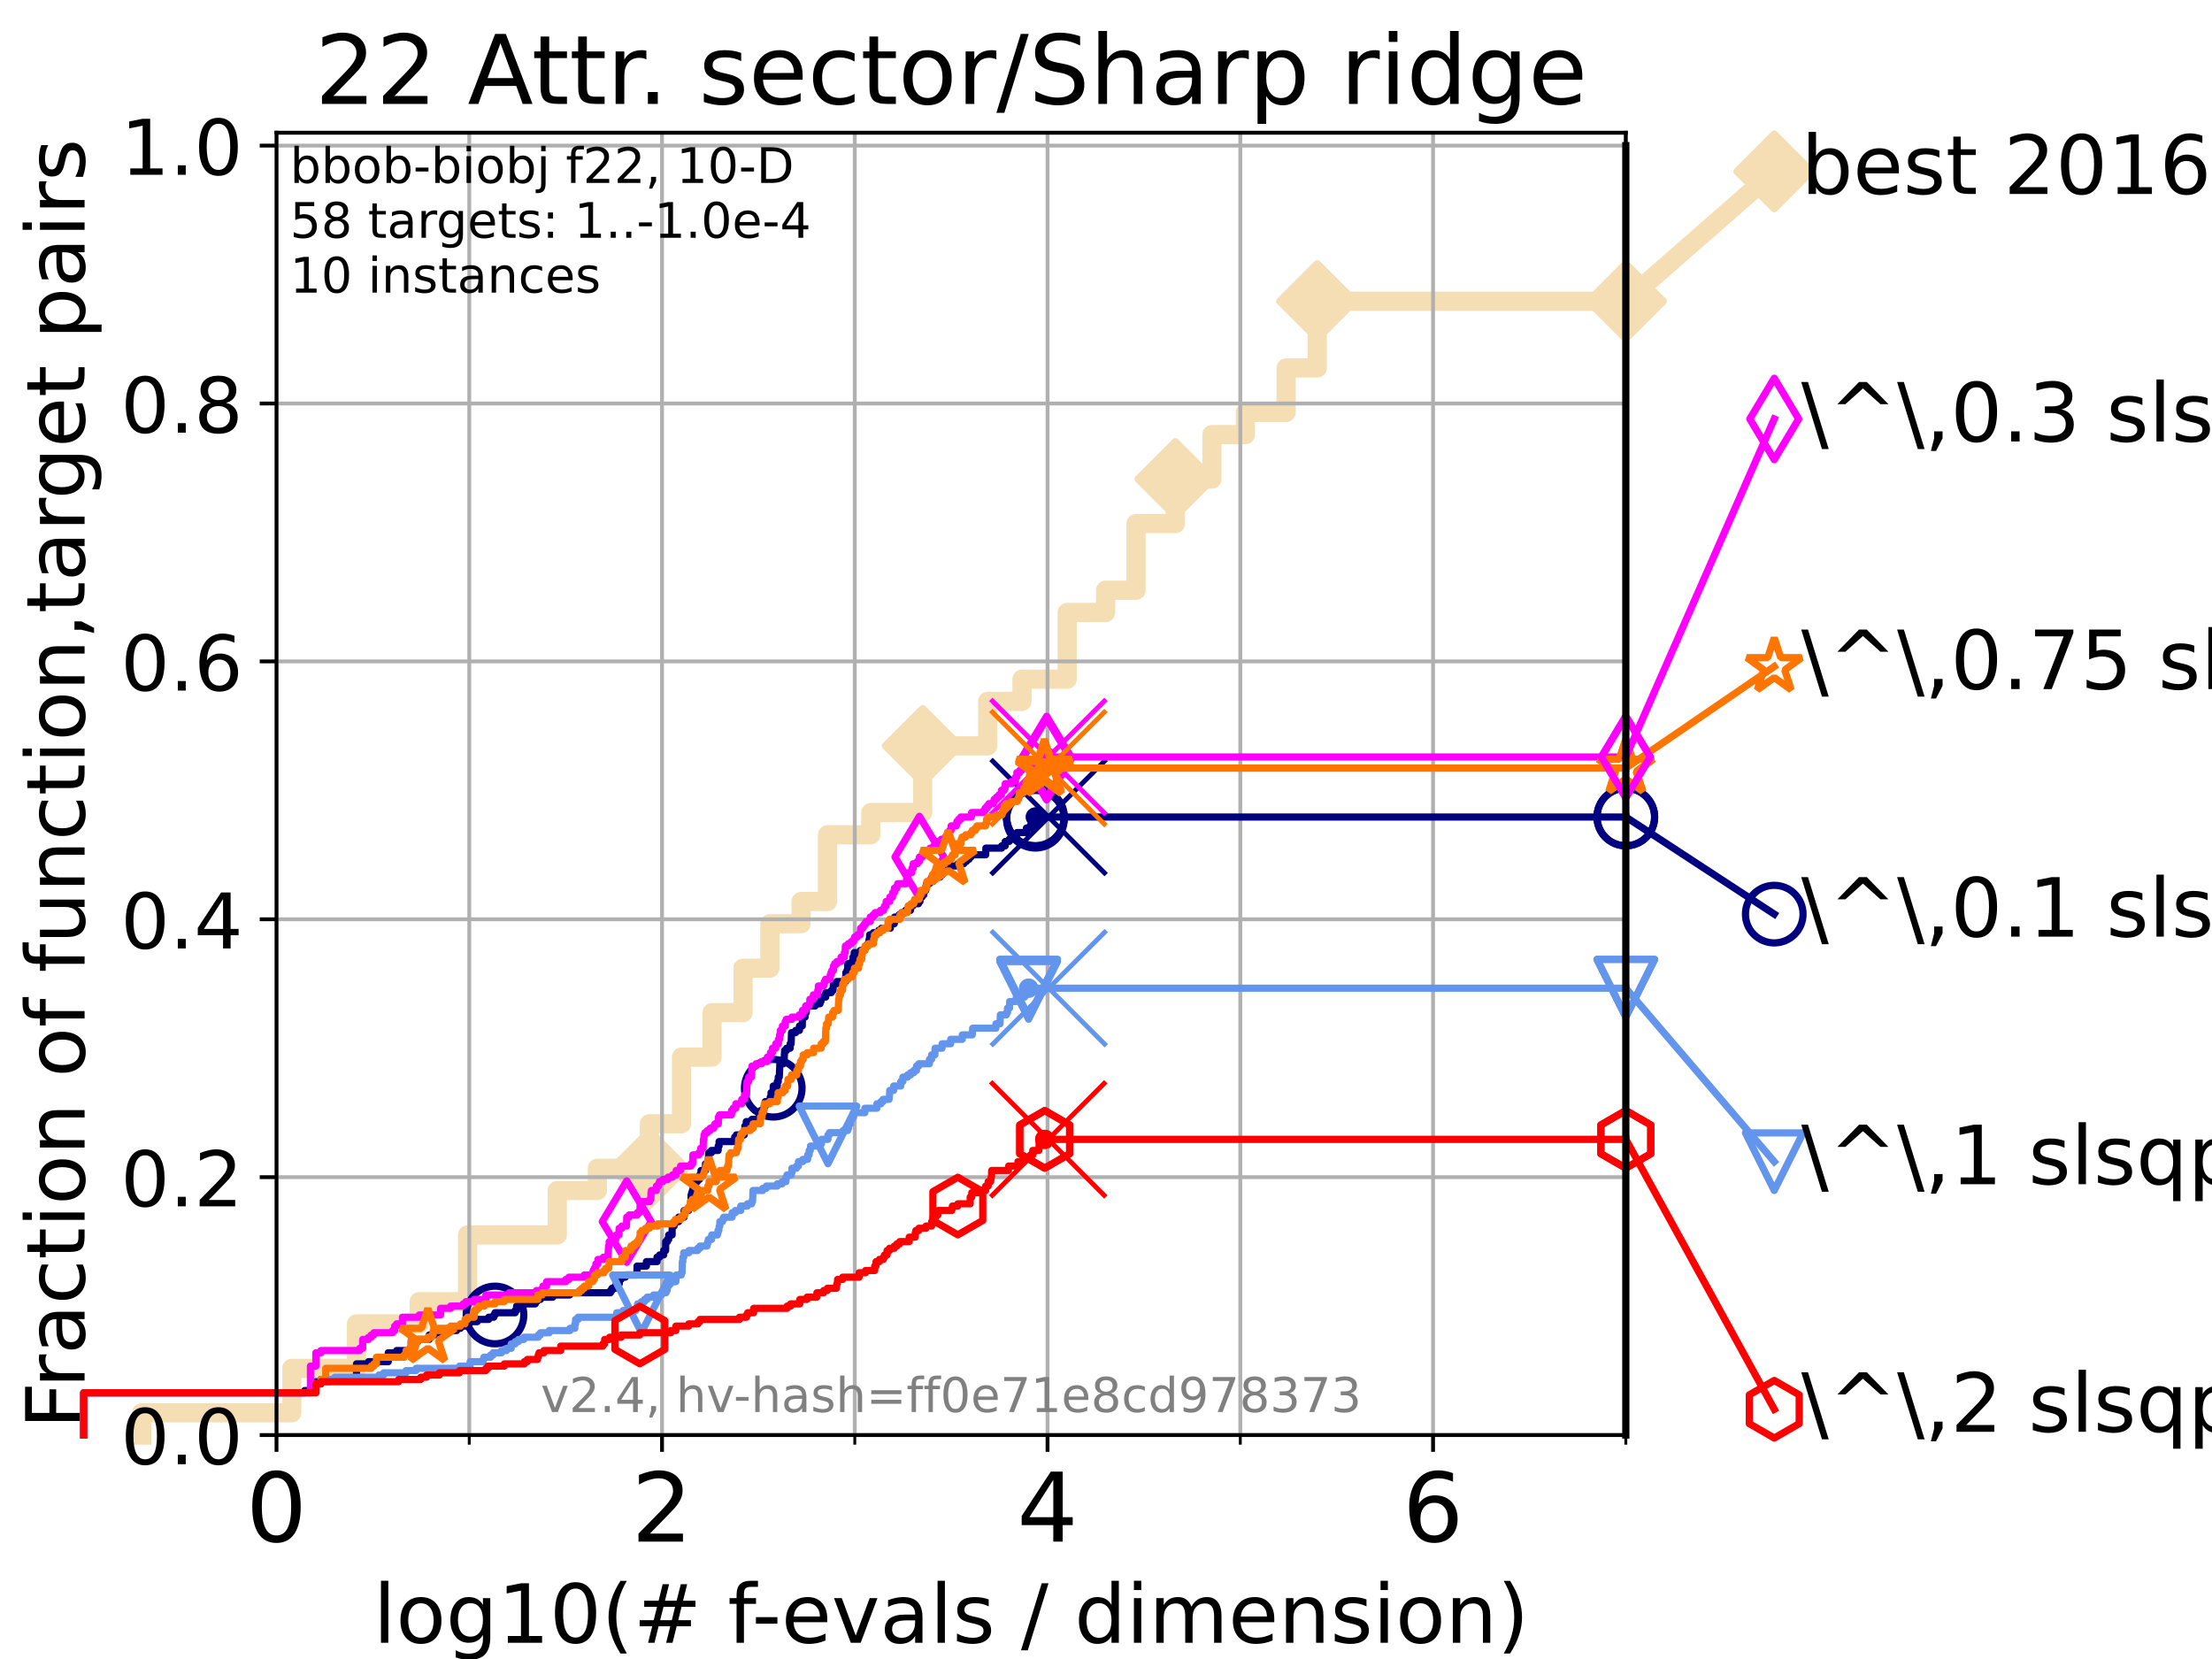 <?xml version="1.0" encoding="utf-8" standalone="no"?>
<!DOCTYPE svg PUBLIC "-//W3C//DTD SVG 1.1//EN"
  "http://www.w3.org/Graphics/SVG/1.1/DTD/svg11.dtd">
<!-- Created with matplotlib (https://matplotlib.org/) -->
<svg height="345.6pt" version="1.1" viewBox="0 0 460.8 345.6" width="460.8pt" xmlns="http://www.w3.org/2000/svg" xmlns:xlink="http://www.w3.org/1999/xlink">
 <defs>
  <style type="text/css">*{stroke-linecap:butt;stroke-linejoin:round;}</style>
 </defs>
 <g id="figure_1">
  <g id="patch_1">
   <path d="M 0 345.6 
L 460.8 345.6 
L 460.8 0 
L 0 0 
z
" style="fill:#ffffff;"/>
  </g>
  <g id="axes_1">
   <g id="patch_2">
    <path d="M 57.6 298.944 
L 338.688 298.944 
L 338.688 27.648 
L 57.6 27.648 
z
" style="fill:#ffffff;"/>
   </g>
   <g id="line2d_1">
    <path d="M 29.533 298.944 
L 29.533 294.313 
L 60.78 294.313 
L 60.78 285.05 
L 74.263 285.05 
L 74.263 275.788 
L 87.33 275.788 
L 87.33 271.157 
L 97.403 271.157 
L 97.403 257.263 
L 116.081 257.263 
L 116.081 248.001 
L 124.444 248.001 
L 124.444 243.37 
L 135.281 243.37 
L 135.281 234.107 
L 141.969 234.107 
L 141.969 220.214 
L 148.335 220.214 
L 148.335 210.951 
L 154.794 210.951 
L 154.794 201.689 
L 160.375 201.689 
L 160.375 192.426 
L 166.879 192.426 
L 166.879 187.795 
L 172.395 187.795 
L 172.395 173.901 
L 181.405 173.901 
L 181.405 169.27 
L 192.214 169.27 
L 192.214 155.377 
L 205.755 155.377 
L 205.755 146.114 
L 212.903 146.114 
L 212.903 141.483 
L 222.311 141.483 
L 222.311 127.589 
L 230.323 127.589 
L 230.323 122.958 
L 236.656 122.958 
L 236.656 109.065 
L 244.853 109.065 
L 244.853 99.802 
L 252.464 99.802 
L 252.464 90.54 
L 259.437 90.54 
L 259.437 85.909 
L 267.923 85.909 
L 267.923 76.646 
L 274.406 76.646 
L 274.406 62.753 
L 338.688 62.753 
" style="fill:none;stroke:#f5deb3;stroke-linecap:square;stroke-width:4;"/>
   </g>
   <g id="line2d_2">
    <defs>
     <path d="M 0 7.778 
L 7.778 0 
L 0 -7.778 
L -7.778 0 
z
" id="m6568dbb6e9" style="stroke:#f5deb3;stroke-linejoin:miter;stroke-width:1.5;"/>
    </defs>
    <g>
     <use style="fill:#f5deb3;stroke:#f5deb3;stroke-linejoin:miter;stroke-width:1.5;" x="135.281" xlink:href="#m6568dbb6e9" y="243.37"/>
     <use style="fill:#f5deb3;stroke:#f5deb3;stroke-linejoin:miter;stroke-width:1.5;" x="192.214" xlink:href="#m6568dbb6e9" y="155.377"/>
     <use style="fill:#f5deb3;stroke:#f5deb3;stroke-linejoin:miter;stroke-width:1.5;" x="244.853" xlink:href="#m6568dbb6e9" y="99.802"/>
     <use style="fill:#f5deb3;stroke:#f5deb3;stroke-linejoin:miter;stroke-width:1.5;" x="274.406" xlink:href="#m6568dbb6e9" y="62.753"/>
     <use style="fill:#f5deb3;stroke:#f5deb3;stroke-linejoin:miter;stroke-width:1.5;" x="274.406" xlink:href="#m6568dbb6e9" y="62.753"/>
     <use style="fill:#f5deb3;stroke:#f5deb3;stroke-linejoin:miter;stroke-width:1.5;" x="338.688" xlink:href="#m6568dbb6e9" y="62.753"/>
    </g>
   </g>
   <g id="line2d_3">
    <path style="fill:none;stroke:#f5deb3;stroke-linecap:square;stroke-width:4;"/>
    <g/>
   </g>
   <g id="line2d_4">
    <path d="M 338.688 62.753 
L 369.608 35.706 
" style="fill:none;stroke:#f5deb3;stroke-linecap:square;stroke-width:4;"/>
    <g>
     <use style="fill:#f5deb3;stroke:#f5deb3;stroke-linejoin:miter;stroke-width:1.5;" x="338.688" xlink:href="#m6568dbb6e9" y="62.753"/>
     <use style="fill:#f5deb3;stroke:#f5deb3;stroke-linejoin:miter;stroke-width:1.5;" x="369.608" xlink:href="#m6568dbb6e9" y="35.706"/>
    </g>
   </g>
   <g id="matplotlib.axis_1">
    <g id="xtick_1">
     <g id="line2d_5">
      <path clip-path="url(#p2ed17704f3)" d="M 57.6 298.944 
L 57.6 27.648 
" style="fill:none;stroke:#b0b0b0;stroke-linecap:square;stroke-width:0.8;"/>
     </g>
     <g id="line2d_6">
      <defs>
       <path d="M 0 0 
L 0 3.5 
" id="md40ff40419" style="stroke:#000000;stroke-width:0.8;"/>
      </defs>
      <g>
       <use style="stroke:#000000;stroke-width:0.8;" x="57.6" xlink:href="#md40ff40419" y="298.944"/>
      </g>
     </g>
     <g id="text_1">
      <!-- 0 -->
      <g transform="translate(51.237 321.141)scale(0.2 -0.2)">
       <defs>
        <path d="M 31.781 66.406 
Q 24.172 66.406 20.328 58.906 
Q 16.5 51.422 16.5 36.375 
Q 16.5 21.391 20.328 13.891 
Q 24.172 6.391 31.781 6.391 
Q 39.453 6.391 43.281 13.891 
Q 47.125 21.391 47.125 36.375 
Q 47.125 51.422 43.281 58.906 
Q 39.453 66.406 31.781 66.406 
z
M 31.781 74.219 
Q 44.047 74.219 50.516 64.516 
Q 56.984 54.828 56.984 36.375 
Q 56.984 17.969 50.516 8.266 
Q 44.047 -1.422 31.781 -1.422 
Q 19.531 -1.422 13.062 8.266 
Q 6.594 17.969 6.594 36.375 
Q 6.594 54.828 13.062 64.516 
Q 19.531 74.219 31.781 74.219 
z
" id="DejaVuSans-48"/>
       </defs>
       <use xlink:href="#DejaVuSans-48"/>
      </g>
     </g>
    </g>
    <g id="xtick_2">
     <g id="line2d_7">
      <path clip-path="url(#p2ed17704f3)" d="M 137.911 298.944 
L 137.911 27.648 
" style="fill:none;stroke:#b0b0b0;stroke-linecap:square;stroke-width:0.8;"/>
     </g>
     <g id="line2d_8">
      <g>
       <use style="stroke:#000000;stroke-width:0.8;" x="137.911" xlink:href="#md40ff40419" y="298.944"/>
      </g>
     </g>
     <g id="text_2">
      <!-- 2 -->
      <g transform="translate(131.548 321.141)scale(0.2 -0.2)">
       <defs>
        <path d="M 19.188 8.297 
L 53.609 8.297 
L 53.609 0 
L 7.328 0 
L 7.328 8.297 
Q 12.938 14.109 22.625 23.891 
Q 32.328 33.688 34.812 36.531 
Q 39.547 41.844 41.422 45.531 
Q 43.312 49.219 43.312 52.781 
Q 43.312 58.594 39.234 62.25 
Q 35.156 65.922 28.609 65.922 
Q 23.969 65.922 18.812 64.312 
Q 13.672 62.703 7.812 59.422 
L 7.812 69.391 
Q 13.766 71.781 18.938 73 
Q 24.125 74.219 28.422 74.219 
Q 39.75 74.219 46.484 68.547 
Q 53.219 62.891 53.219 53.422 
Q 53.219 48.922 51.531 44.891 
Q 49.859 40.875 45.406 35.406 
Q 44.188 33.984 37.641 27.219 
Q 31.109 20.453 19.188 8.297 
z
" id="DejaVuSans-50"/>
       </defs>
       <use xlink:href="#DejaVuSans-50"/>
      </g>
     </g>
    </g>
    <g id="xtick_3">
     <g id="line2d_9">
      <path clip-path="url(#p2ed17704f3)" d="M 218.222 298.944 
L 218.222 27.648 
" style="fill:none;stroke:#b0b0b0;stroke-linecap:square;stroke-width:0.8;"/>
     </g>
     <g id="line2d_10">
      <g>
       <use style="stroke:#000000;stroke-width:0.8;" x="218.222" xlink:href="#md40ff40419" y="298.944"/>
      </g>
     </g>
     <g id="text_3">
      <!-- 4 -->
      <g transform="translate(211.859 321.141)scale(0.2 -0.2)">
       <defs>
        <path d="M 37.797 64.312 
L 12.891 25.391 
L 37.797 25.391 
z
M 35.203 72.906 
L 47.609 72.906 
L 47.609 25.391 
L 58.016 25.391 
L 58.016 17.188 
L 47.609 17.188 
L 47.609 0 
L 37.797 0 
L 37.797 17.188 
L 4.891 17.188 
L 4.891 26.703 
z
" id="DejaVuSans-52"/>
       </defs>
       <use xlink:href="#DejaVuSans-52"/>
      </g>
     </g>
    </g>
    <g id="xtick_4">
     <g id="line2d_11">
      <path clip-path="url(#p2ed17704f3)" d="M 298.533 298.944 
L 298.533 27.648 
" style="fill:none;stroke:#b0b0b0;stroke-linecap:square;stroke-width:0.8;"/>
     </g>
     <g id="line2d_12">
      <g>
       <use style="stroke:#000000;stroke-width:0.8;" x="298.533" xlink:href="#md40ff40419" y="298.944"/>
      </g>
     </g>
     <g id="text_4">
      <!-- 6 -->
      <g transform="translate(292.17 321.141)scale(0.2 -0.2)">
       <defs>
        <path d="M 33.016 40.375 
Q 26.375 40.375 22.484 35.828 
Q 18.609 31.297 18.609 23.391 
Q 18.609 15.531 22.484 10.953 
Q 26.375 6.391 33.016 6.391 
Q 39.656 6.391 43.531 10.953 
Q 47.406 15.531 47.406 23.391 
Q 47.406 31.297 43.531 35.828 
Q 39.656 40.375 33.016 40.375 
z
M 52.594 71.297 
L 52.594 62.312 
Q 48.875 64.062 45.094 64.984 
Q 41.312 65.922 37.594 65.922 
Q 27.828 65.922 22.672 59.328 
Q 17.531 52.734 16.797 39.406 
Q 19.672 43.656 24.016 45.922 
Q 28.375 48.188 33.594 48.188 
Q 44.578 48.188 50.953 41.516 
Q 57.328 34.859 57.328 23.391 
Q 57.328 12.156 50.688 5.359 
Q 44.047 -1.422 33.016 -1.422 
Q 20.359 -1.422 13.672 8.266 
Q 6.984 17.969 6.984 36.375 
Q 6.984 53.656 15.188 63.938 
Q 23.391 74.219 37.203 74.219 
Q 40.922 74.219 44.703 73.484 
Q 48.484 72.75 52.594 71.297 
z
" id="DejaVuSans-54"/>
       </defs>
       <use xlink:href="#DejaVuSans-54"/>
      </g>
     </g>
    </g>
    <g id="xtick_5">
     <g id="line2d_13">
      <path clip-path="url(#p2ed17704f3)" d="M 97.755 298.944 
L 97.755 27.648 
" style="fill:none;stroke:#b0b0b0;stroke-linecap:square;stroke-width:0.8;"/>
     </g>
     <g id="line2d_14">
      <defs>
       <path d="M 0 0 
L 0 2 
" id="m19bd5d9523" style="stroke:#000000;stroke-width:0.6;"/>
      </defs>
      <g>
       <use style="stroke:#000000;stroke-width:0.6;" x="97.755" xlink:href="#m19bd5d9523" y="298.944"/>
      </g>
     </g>
    </g>
    <g id="xtick_6">
     <g id="line2d_15">
      <path clip-path="url(#p2ed17704f3)" d="M 178.066 298.944 
L 178.066 27.648 
" style="fill:none;stroke:#b0b0b0;stroke-linecap:square;stroke-width:0.8;"/>
     </g>
     <g id="line2d_16">
      <g>
       <use style="stroke:#000000;stroke-width:0.6;" x="178.066" xlink:href="#m19bd5d9523" y="298.944"/>
      </g>
     </g>
    </g>
    <g id="xtick_7">
     <g id="line2d_17">
      <path clip-path="url(#p2ed17704f3)" d="M 258.377 298.944 
L 258.377 27.648 
" style="fill:none;stroke:#b0b0b0;stroke-linecap:square;stroke-width:0.8;"/>
     </g>
     <g id="line2d_18">
      <g>
       <use style="stroke:#000000;stroke-width:0.6;" x="258.377" xlink:href="#m19bd5d9523" y="298.944"/>
      </g>
     </g>
    </g>
    <g id="xtick_8">
     <g id="line2d_19">
      <path clip-path="url(#p2ed17704f3)" d="M 338.688 298.944 
L 338.688 27.648 
" style="fill:none;stroke:#b0b0b0;stroke-linecap:square;stroke-width:0.8;"/>
     </g>
     <g id="line2d_20">
      <g>
       <use style="stroke:#000000;stroke-width:0.6;" x="338.688" xlink:href="#m19bd5d9523" y="298.944"/>
      </g>
     </g>
    </g>
    <g id="text_5">
     <!-- log10(# f-evals / dimension) -->
     <g transform="translate(77.764 342.218)scale(0.17 -0.17)">
      <defs>
       <path d="M 9.422 75.984 
L 18.406 75.984 
L 18.406 0 
L 9.422 0 
z
" id="DejaVuSans-108"/>
       <path d="M 30.609 48.391 
Q 23.391 48.391 19.188 42.75 
Q 14.984 37.109 14.984 27.297 
Q 14.984 17.484 19.156 11.844 
Q 23.344 6.203 30.609 6.203 
Q 37.797 6.203 41.984 11.859 
Q 46.188 17.531 46.188 27.297 
Q 46.188 37.016 41.984 42.703 
Q 37.797 48.391 30.609 48.391 
z
M 30.609 56 
Q 42.328 56 49.016 48.375 
Q 55.719 40.766 55.719 27.297 
Q 55.719 13.875 49.016 6.219 
Q 42.328 -1.422 30.609 -1.422 
Q 18.844 -1.422 12.172 6.219 
Q 5.516 13.875 5.516 27.297 
Q 5.516 40.766 12.172 48.375 
Q 18.844 56 30.609 56 
z
" id="DejaVuSans-111"/>
       <path d="M 45.406 27.984 
Q 45.406 37.75 41.375 43.109 
Q 37.359 48.484 30.078 48.484 
Q 22.859 48.484 18.828 43.109 
Q 14.797 37.75 14.797 27.984 
Q 14.797 18.266 18.828 12.891 
Q 22.859 7.516 30.078 7.516 
Q 37.359 7.516 41.375 12.891 
Q 45.406 18.266 45.406 27.984 
z
M 54.391 6.781 
Q 54.391 -7.172 48.188 -13.984 
Q 42 -20.797 29.203 -20.797 
Q 24.469 -20.797 20.266 -20.094 
Q 16.062 -19.391 12.109 -17.922 
L 12.109 -9.188 
Q 16.062 -11.328 19.922 -12.344 
Q 23.781 -13.375 27.781 -13.375 
Q 36.625 -13.375 41.016 -8.766 
Q 45.406 -4.156 45.406 5.172 
L 45.406 9.625 
Q 42.625 4.781 38.281 2.391 
Q 33.938 0 27.875 0 
Q 17.828 0 11.672 7.656 
Q 5.516 15.328 5.516 27.984 
Q 5.516 40.672 11.672 48.328 
Q 17.828 56 27.875 56 
Q 33.938 56 38.281 53.609 
Q 42.625 51.219 45.406 46.391 
L 45.406 54.688 
L 54.391 54.688 
z
" id="DejaVuSans-103"/>
       <path d="M 12.406 8.297 
L 28.516 8.297 
L 28.516 63.922 
L 10.984 60.406 
L 10.984 69.391 
L 28.422 72.906 
L 38.281 72.906 
L 38.281 8.297 
L 54.391 8.297 
L 54.391 0 
L 12.406 0 
z
" id="DejaVuSans-49"/>
       <path d="M 31 75.875 
Q 24.469 64.656 21.281 53.656 
Q 18.109 42.672 18.109 31.391 
Q 18.109 20.125 21.312 9.062 
Q 24.516 -2 31 -13.188 
L 23.188 -13.188 
Q 15.875 -1.703 12.234 9.375 
Q 8.594 20.453 8.594 31.391 
Q 8.594 42.281 12.203 53.312 
Q 15.828 64.359 23.188 75.875 
z
" id="DejaVuSans-40"/>
       <path d="M 51.125 44 
L 36.922 44 
L 32.812 27.688 
L 47.125 27.688 
z
M 43.797 71.781 
L 38.719 51.516 
L 52.984 51.516 
L 58.109 71.781 
L 65.922 71.781 
L 60.891 51.516 
L 76.125 51.516 
L 76.125 44 
L 58.984 44 
L 54.984 27.688 
L 70.516 27.688 
L 70.516 20.219 
L 53.078 20.219 
L 48 0 
L 40.188 0 
L 45.219 20.219 
L 30.906 20.219 
L 25.875 0 
L 18.016 0 
L 23.094 20.219 
L 7.719 20.219 
L 7.719 27.688 
L 24.906 27.688 
L 29 44 
L 13.281 44 
L 13.281 51.516 
L 30.906 51.516 
L 35.891 71.781 
z
" id="DejaVuSans-35"/>
       <path id="DejaVuSans-32"/>
       <path d="M 37.109 75.984 
L 37.109 68.5 
L 28.516 68.5 
Q 23.688 68.5 21.797 66.547 
Q 19.922 64.594 19.922 59.516 
L 19.922 54.688 
L 34.719 54.688 
L 34.719 47.703 
L 19.922 47.703 
L 19.922 0 
L 10.891 0 
L 10.891 47.703 
L 2.297 47.703 
L 2.297 54.688 
L 10.891 54.688 
L 10.891 58.5 
Q 10.891 67.625 15.141 71.797 
Q 19.391 75.984 28.609 75.984 
z
" id="DejaVuSans-102"/>
       <path d="M 4.891 31.391 
L 31.203 31.391 
L 31.203 23.391 
L 4.891 23.391 
z
" id="DejaVuSans-45"/>
       <path d="M 56.203 29.594 
L 56.203 25.203 
L 14.891 25.203 
Q 15.484 15.922 20.484 11.062 
Q 25.484 6.203 34.422 6.203 
Q 39.594 6.203 44.453 7.469 
Q 49.312 8.734 54.109 11.281 
L 54.109 2.781 
Q 49.266 0.734 44.188 -0.344 
Q 39.109 -1.422 33.891 -1.422 
Q 20.797 -1.422 13.156 6.188 
Q 5.516 13.812 5.516 26.812 
Q 5.516 40.234 12.766 48.109 
Q 20.016 56 32.328 56 
Q 43.359 56 49.781 48.891 
Q 56.203 41.797 56.203 29.594 
z
M 47.219 32.234 
Q 47.125 39.594 43.094 43.984 
Q 39.062 48.391 32.422 48.391 
Q 24.906 48.391 20.391 44.141 
Q 15.875 39.891 15.188 32.172 
z
" id="DejaVuSans-101"/>
       <path d="M 2.984 54.688 
L 12.5 54.688 
L 29.594 8.797 
L 46.688 54.688 
L 56.203 54.688 
L 35.688 0 
L 23.484 0 
z
" id="DejaVuSans-118"/>
       <path d="M 34.281 27.484 
Q 23.391 27.484 19.188 25 
Q 14.984 22.516 14.984 16.5 
Q 14.984 11.719 18.141 8.906 
Q 21.297 6.109 26.703 6.109 
Q 34.188 6.109 38.703 11.406 
Q 43.219 16.703 43.219 25.484 
L 43.219 27.484 
z
M 52.203 31.203 
L 52.203 0 
L 43.219 0 
L 43.219 8.297 
Q 40.141 3.328 35.547 0.953 
Q 30.953 -1.422 24.312 -1.422 
Q 15.922 -1.422 10.953 3.297 
Q 6 8.016 6 15.922 
Q 6 25.141 12.172 29.828 
Q 18.359 34.516 30.609 34.516 
L 43.219 34.516 
L 43.219 35.406 
Q 43.219 41.609 39.141 45 
Q 35.062 48.391 27.688 48.391 
Q 23 48.391 18.547 47.266 
Q 14.109 46.141 10.016 43.891 
L 10.016 52.203 
Q 14.938 54.109 19.578 55.047 
Q 24.219 56 28.609 56 
Q 40.484 56 46.344 49.844 
Q 52.203 43.703 52.203 31.203 
z
" id="DejaVuSans-97"/>
       <path d="M 44.281 53.078 
L 44.281 44.578 
Q 40.484 46.531 36.375 47.5 
Q 32.281 48.484 27.875 48.484 
Q 21.188 48.484 17.844 46.438 
Q 14.5 44.391 14.5 40.281 
Q 14.5 37.156 16.891 35.375 
Q 19.281 33.594 26.516 31.984 
L 29.594 31.297 
Q 39.156 29.25 43.188 25.516 
Q 47.219 21.781 47.219 15.094 
Q 47.219 7.469 41.188 3.016 
Q 35.156 -1.422 24.609 -1.422 
Q 20.219 -1.422 15.453 -0.562 
Q 10.688 0.297 5.422 2 
L 5.422 11.281 
Q 10.406 8.688 15.234 7.391 
Q 20.062 6.109 24.812 6.109 
Q 31.156 6.109 34.562 8.281 
Q 37.984 10.453 37.984 14.406 
Q 37.984 18.062 35.516 20.016 
Q 33.062 21.969 24.703 23.781 
L 21.578 24.516 
Q 13.234 26.266 9.516 29.906 
Q 5.812 33.547 5.812 39.891 
Q 5.812 47.609 11.281 51.797 
Q 16.75 56 26.812 56 
Q 31.781 56 36.172 55.266 
Q 40.578 54.547 44.281 53.078 
z
" id="DejaVuSans-115"/>
       <path d="M 25.391 72.906 
L 33.688 72.906 
L 8.297 -9.281 
L 0 -9.281 
z
" id="DejaVuSans-47"/>
       <path d="M 45.406 46.391 
L 45.406 75.984 
L 54.391 75.984 
L 54.391 0 
L 45.406 0 
L 45.406 8.203 
Q 42.578 3.328 38.25 0.953 
Q 33.938 -1.422 27.875 -1.422 
Q 17.969 -1.422 11.734 6.484 
Q 5.516 14.406 5.516 27.297 
Q 5.516 40.188 11.734 48.094 
Q 17.969 56 27.875 56 
Q 33.938 56 38.25 53.625 
Q 42.578 51.266 45.406 46.391 
z
M 14.797 27.297 
Q 14.797 17.391 18.875 11.75 
Q 22.953 6.109 30.078 6.109 
Q 37.203 6.109 41.297 11.75 
Q 45.406 17.391 45.406 27.297 
Q 45.406 37.203 41.297 42.844 
Q 37.203 48.484 30.078 48.484 
Q 22.953 48.484 18.875 42.844 
Q 14.797 37.203 14.797 27.297 
z
" id="DejaVuSans-100"/>
       <path d="M 9.422 54.688 
L 18.406 54.688 
L 18.406 0 
L 9.422 0 
z
M 9.422 75.984 
L 18.406 75.984 
L 18.406 64.594 
L 9.422 64.594 
z
" id="DejaVuSans-105"/>
       <path d="M 52 44.188 
Q 55.375 50.25 60.062 53.125 
Q 64.75 56 71.094 56 
Q 79.641 56 84.281 50.016 
Q 88.922 44.047 88.922 33.016 
L 88.922 0 
L 79.891 0 
L 79.891 32.719 
Q 79.891 40.578 77.094 44.375 
Q 74.312 48.188 68.609 48.188 
Q 61.625 48.188 57.562 43.547 
Q 53.516 38.922 53.516 30.906 
L 53.516 0 
L 44.484 0 
L 44.484 32.719 
Q 44.484 40.625 41.703 44.406 
Q 38.922 48.188 33.109 48.188 
Q 26.219 48.188 22.156 43.531 
Q 18.109 38.875 18.109 30.906 
L 18.109 0 
L 9.078 0 
L 9.078 54.688 
L 18.109 54.688 
L 18.109 46.188 
Q 21.188 51.219 25.484 53.609 
Q 29.781 56 35.688 56 
Q 41.656 56 45.828 52.969 
Q 50 49.953 52 44.188 
z
" id="DejaVuSans-109"/>
       <path d="M 54.891 33.016 
L 54.891 0 
L 45.906 0 
L 45.906 32.719 
Q 45.906 40.484 42.875 44.328 
Q 39.844 48.188 33.797 48.188 
Q 26.516 48.188 22.312 43.547 
Q 18.109 38.922 18.109 30.906 
L 18.109 0 
L 9.078 0 
L 9.078 54.688 
L 18.109 54.688 
L 18.109 46.188 
Q 21.344 51.125 25.703 53.562 
Q 30.078 56 35.797 56 
Q 45.219 56 50.047 50.172 
Q 54.891 44.344 54.891 33.016 
z
" id="DejaVuSans-110"/>
       <path d="M 8.016 75.875 
L 15.828 75.875 
Q 23.141 64.359 26.781 53.312 
Q 30.422 42.281 30.422 31.391 
Q 30.422 20.453 26.781 9.375 
Q 23.141 -1.703 15.828 -13.188 
L 8.016 -13.188 
Q 14.5 -2 17.703 9.062 
Q 20.906 20.125 20.906 31.391 
Q 20.906 42.672 17.703 53.656 
Q 14.5 64.656 8.016 75.875 
z
" id="DejaVuSans-41"/>
      </defs>
      <use xlink:href="#DejaVuSans-108"/>
      <use x="27.783" xlink:href="#DejaVuSans-111"/>
      <use x="88.965" xlink:href="#DejaVuSans-103"/>
      <use x="152.441" xlink:href="#DejaVuSans-49"/>
      <use x="216.064" xlink:href="#DejaVuSans-48"/>
      <use x="279.688" xlink:href="#DejaVuSans-40"/>
      <use x="318.701" xlink:href="#DejaVuSans-35"/>
      <use x="402.49" xlink:href="#DejaVuSans-32"/>
      <use x="434.277" xlink:href="#DejaVuSans-102"/>
      <use x="463.982" xlink:href="#DejaVuSans-45"/>
      <use x="500.066" xlink:href="#DejaVuSans-101"/>
      <use x="561.59" xlink:href="#DejaVuSans-118"/>
      <use x="620.77" xlink:href="#DejaVuSans-97"/>
      <use x="682.049" xlink:href="#DejaVuSans-108"/>
      <use x="709.832" xlink:href="#DejaVuSans-115"/>
      <use x="761.932" xlink:href="#DejaVuSans-32"/>
      <use x="793.719" xlink:href="#DejaVuSans-47"/>
      <use x="827.41" xlink:href="#DejaVuSans-32"/>
      <use x="859.197" xlink:href="#DejaVuSans-100"/>
      <use x="922.674" xlink:href="#DejaVuSans-105"/>
      <use x="950.457" xlink:href="#DejaVuSans-109"/>
      <use x="1047.869" xlink:href="#DejaVuSans-101"/>
      <use x="1109.393" xlink:href="#DejaVuSans-110"/>
      <use x="1172.771" xlink:href="#DejaVuSans-115"/>
      <use x="1224.871" xlink:href="#DejaVuSans-105"/>
      <use x="1252.654" xlink:href="#DejaVuSans-111"/>
      <use x="1313.836" xlink:href="#DejaVuSans-110"/>
      <use x="1377.215" xlink:href="#DejaVuSans-41"/>
     </g>
    </g>
   </g>
   <g id="matplotlib.axis_2">
    <g id="ytick_1">
     <g id="line2d_21">
      <path clip-path="url(#p2ed17704f3)" d="M 57.6 298.944 
L 338.688 298.944 
" style="fill:none;stroke:#b0b0b0;stroke-linecap:square;stroke-width:0.8;"/>
     </g>
     <g id="line2d_22">
      <defs>
       <path d="M 0 0 
L -3.5 0 
" id="me714d26257" style="stroke:#000000;stroke-width:0.8;"/>
      </defs>
      <g>
       <use style="stroke:#000000;stroke-width:0.8;" x="57.6" xlink:href="#me714d26257" y="298.944"/>
      </g>
     </g>
     <g id="text_6">
      <!-- 0.0 -->
      <g transform="translate(25.155 305.023)scale(0.16 -0.16)">
       <defs>
        <path d="M 10.688 12.406 
L 21 12.406 
L 21 0 
L 10.688 0 
z
" id="DejaVuSans-46"/>
       </defs>
       <use xlink:href="#DejaVuSans-48"/>
       <use x="63.623" xlink:href="#DejaVuSans-46"/>
       <use x="95.41" xlink:href="#DejaVuSans-48"/>
      </g>
     </g>
    </g>
    <g id="ytick_2">
     <g id="line2d_23">
      <path clip-path="url(#p2ed17704f3)" d="M 57.6 245.222 
L 338.688 245.222 
" style="fill:none;stroke:#b0b0b0;stroke-linecap:square;stroke-width:0.8;"/>
     </g>
     <g id="line2d_24">
      <g>
       <use style="stroke:#000000;stroke-width:0.8;" x="57.6" xlink:href="#me714d26257" y="245.222"/>
      </g>
     </g>
     <g id="text_7">
      <!-- 0.2 -->
      <g transform="translate(25.155 251.301)scale(0.16 -0.16)">
       <use xlink:href="#DejaVuSans-48"/>
       <use x="63.623" xlink:href="#DejaVuSans-46"/>
       <use x="95.41" xlink:href="#DejaVuSans-50"/>
      </g>
     </g>
    </g>
    <g id="ytick_3">
     <g id="line2d_25">
      <path clip-path="url(#p2ed17704f3)" d="M 57.6 191.5 
L 338.688 191.5 
" style="fill:none;stroke:#b0b0b0;stroke-linecap:square;stroke-width:0.8;"/>
     </g>
     <g id="line2d_26">
      <g>
       <use style="stroke:#000000;stroke-width:0.8;" x="57.6" xlink:href="#me714d26257" y="191.5"/>
      </g>
     </g>
     <g id="text_8">
      <!-- 0.4 -->
      <g transform="translate(25.155 197.579)scale(0.16 -0.16)">
       <use xlink:href="#DejaVuSans-48"/>
       <use x="63.623" xlink:href="#DejaVuSans-46"/>
       <use x="95.41" xlink:href="#DejaVuSans-52"/>
      </g>
     </g>
    </g>
    <g id="ytick_4">
     <g id="line2d_27">
      <path clip-path="url(#p2ed17704f3)" d="M 57.6 137.778 
L 338.688 137.778 
" style="fill:none;stroke:#b0b0b0;stroke-linecap:square;stroke-width:0.8;"/>
     </g>
     <g id="line2d_28">
      <g>
       <use style="stroke:#000000;stroke-width:0.8;" x="57.6" xlink:href="#me714d26257" y="137.778"/>
      </g>
     </g>
     <g id="text_9">
      <!-- 0.6 -->
      <g transform="translate(25.155 143.857)scale(0.16 -0.16)">
       <use xlink:href="#DejaVuSans-48"/>
       <use x="63.623" xlink:href="#DejaVuSans-46"/>
       <use x="95.41" xlink:href="#DejaVuSans-54"/>
      </g>
     </g>
    </g>
    <g id="ytick_5">
     <g id="line2d_29">
      <path clip-path="url(#p2ed17704f3)" d="M 57.6 84.056 
L 338.688 84.056 
" style="fill:none;stroke:#b0b0b0;stroke-linecap:square;stroke-width:0.8;"/>
     </g>
     <g id="line2d_30">
      <g>
       <use style="stroke:#000000;stroke-width:0.8;" x="57.6" xlink:href="#me714d26257" y="84.056"/>
      </g>
     </g>
     <g id="text_10">
      <!-- 0.8 -->
      <g transform="translate(25.155 90.135)scale(0.16 -0.16)">
       <defs>
        <path d="M 31.781 34.625 
Q 24.75 34.625 20.719 30.859 
Q 16.703 27.094 16.703 20.516 
Q 16.703 13.922 20.719 10.156 
Q 24.75 6.391 31.781 6.391 
Q 38.812 6.391 42.859 10.172 
Q 46.922 13.969 46.922 20.516 
Q 46.922 27.094 42.891 30.859 
Q 38.875 34.625 31.781 34.625 
z
M 21.922 38.812 
Q 15.578 40.375 12.031 44.719 
Q 8.5 49.078 8.5 55.328 
Q 8.5 64.062 14.719 69.141 
Q 20.953 74.219 31.781 74.219 
Q 42.672 74.219 48.875 69.141 
Q 55.078 64.062 55.078 55.328 
Q 55.078 49.078 51.531 44.719 
Q 48 40.375 41.703 38.812 
Q 48.828 37.156 52.797 32.312 
Q 56.781 27.484 56.781 20.516 
Q 56.781 9.906 50.312 4.234 
Q 43.844 -1.422 31.781 -1.422 
Q 19.734 -1.422 13.25 4.234 
Q 6.781 9.906 6.781 20.516 
Q 6.781 27.484 10.781 32.312 
Q 14.797 37.156 21.922 38.812 
z
M 18.312 54.391 
Q 18.312 48.734 21.844 45.562 
Q 25.391 42.391 31.781 42.391 
Q 38.141 42.391 41.719 45.562 
Q 45.312 48.734 45.312 54.391 
Q 45.312 60.062 41.719 63.234 
Q 38.141 66.406 31.781 66.406 
Q 25.391 66.406 21.844 63.234 
Q 18.312 60.062 18.312 54.391 
z
" id="DejaVuSans-56"/>
       </defs>
       <use xlink:href="#DejaVuSans-48"/>
       <use x="63.623" xlink:href="#DejaVuSans-46"/>
       <use x="95.41" xlink:href="#DejaVuSans-56"/>
      </g>
     </g>
    </g>
    <g id="ytick_6">
     <g id="line2d_31">
      <path clip-path="url(#p2ed17704f3)" d="M 57.6 30.334 
L 338.688 30.334 
" style="fill:none;stroke:#b0b0b0;stroke-linecap:square;stroke-width:0.8;"/>
     </g>
     <g id="line2d_32">
      <g>
       <use style="stroke:#000000;stroke-width:0.8;" x="57.6" xlink:href="#me714d26257" y="30.334"/>
      </g>
     </g>
     <g id="text_11">
      <!-- 1.0 -->
      <g transform="translate(25.155 36.413)scale(0.16 -0.16)">
       <use xlink:href="#DejaVuSans-49"/>
       <use x="63.623" xlink:href="#DejaVuSans-46"/>
       <use x="95.41" xlink:href="#DejaVuSans-48"/>
      </g>
     </g>
    </g>
    <g id="text_12">
     <!-- Fraction of function,target pairs -->
     <g transform="translate(17.62 297.681)rotate(-90)scale(0.17 -0.17)">
      <defs>
       <path d="M 9.812 72.906 
L 51.703 72.906 
L 51.703 64.594 
L 19.672 64.594 
L 19.672 43.109 
L 48.578 43.109 
L 48.578 34.812 
L 19.672 34.812 
L 19.672 0 
L 9.812 0 
z
" id="DejaVuSans-70"/>
       <path d="M 41.109 46.297 
Q 39.594 47.172 37.812 47.578 
Q 36.031 48 33.891 48 
Q 26.266 48 22.188 43.047 
Q 18.109 38.094 18.109 28.812 
L 18.109 0 
L 9.078 0 
L 9.078 54.688 
L 18.109 54.688 
L 18.109 46.188 
Q 20.953 51.172 25.484 53.578 
Q 30.031 56 36.531 56 
Q 37.453 56 38.578 55.875 
Q 39.703 55.766 41.062 55.516 
z
" id="DejaVuSans-114"/>
       <path d="M 48.781 52.594 
L 48.781 44.188 
Q 44.969 46.297 41.141 47.344 
Q 37.312 48.391 33.406 48.391 
Q 24.656 48.391 19.812 42.844 
Q 14.984 37.312 14.984 27.297 
Q 14.984 17.281 19.812 11.734 
Q 24.656 6.203 33.406 6.203 
Q 37.312 6.203 41.141 7.25 
Q 44.969 8.297 48.781 10.406 
L 48.781 2.094 
Q 45.016 0.344 40.984 -0.531 
Q 36.969 -1.422 32.422 -1.422 
Q 20.062 -1.422 12.781 6.344 
Q 5.516 14.109 5.516 27.297 
Q 5.516 40.672 12.859 48.328 
Q 20.219 56 33.016 56 
Q 37.156 56 41.109 55.141 
Q 45.062 54.297 48.781 52.594 
z
" id="DejaVuSans-99"/>
       <path d="M 18.312 70.219 
L 18.312 54.688 
L 36.812 54.688 
L 36.812 47.703 
L 18.312 47.703 
L 18.312 18.016 
Q 18.312 11.328 20.141 9.422 
Q 21.969 7.516 27.594 7.516 
L 36.812 7.516 
L 36.812 0 
L 27.594 0 
Q 17.188 0 13.234 3.875 
Q 9.281 7.766 9.281 18.016 
L 9.281 47.703 
L 2.688 47.703 
L 2.688 54.688 
L 9.281 54.688 
L 9.281 70.219 
z
" id="DejaVuSans-116"/>
       <path d="M 8.5 21.578 
L 8.5 54.688 
L 17.484 54.688 
L 17.484 21.922 
Q 17.484 14.156 20.5 10.266 
Q 23.531 6.391 29.594 6.391 
Q 36.859 6.391 41.078 11.031 
Q 45.312 15.672 45.312 23.688 
L 45.312 54.688 
L 54.297 54.688 
L 54.297 0 
L 45.312 0 
L 45.312 8.406 
Q 42.047 3.422 37.719 1 
Q 33.406 -1.422 27.688 -1.422 
Q 18.266 -1.422 13.375 4.438 
Q 8.5 10.297 8.5 21.578 
z
M 31.109 56 
z
" id="DejaVuSans-117"/>
       <path d="M 11.719 12.406 
L 22.016 12.406 
L 22.016 4 
L 14.016 -11.625 
L 7.719 -11.625 
L 11.719 4 
z
" id="DejaVuSans-44"/>
       <path d="M 18.109 8.203 
L 18.109 -20.797 
L 9.078 -20.797 
L 9.078 54.688 
L 18.109 54.688 
L 18.109 46.391 
Q 20.953 51.266 25.266 53.625 
Q 29.594 56 35.594 56 
Q 45.562 56 51.781 48.094 
Q 58.016 40.188 58.016 27.297 
Q 58.016 14.406 51.781 6.484 
Q 45.562 -1.422 35.594 -1.422 
Q 29.594 -1.422 25.266 0.953 
Q 20.953 3.328 18.109 8.203 
z
M 48.688 27.297 
Q 48.688 37.203 44.609 42.844 
Q 40.531 48.484 33.406 48.484 
Q 26.266 48.484 22.188 42.844 
Q 18.109 37.203 18.109 27.297 
Q 18.109 17.391 22.188 11.75 
Q 26.266 6.109 33.406 6.109 
Q 40.531 6.109 44.609 11.75 
Q 48.688 17.391 48.688 27.297 
z
" id="DejaVuSans-112"/>
      </defs>
      <use xlink:href="#DejaVuSans-70"/>
      <use x="50.27" xlink:href="#DejaVuSans-114"/>
      <use x="91.383" xlink:href="#DejaVuSans-97"/>
      <use x="152.662" xlink:href="#DejaVuSans-99"/>
      <use x="207.643" xlink:href="#DejaVuSans-116"/>
      <use x="246.852" xlink:href="#DejaVuSans-105"/>
      <use x="274.635" xlink:href="#DejaVuSans-111"/>
      <use x="335.816" xlink:href="#DejaVuSans-110"/>
      <use x="399.195" xlink:href="#DejaVuSans-32"/>
      <use x="430.982" xlink:href="#DejaVuSans-111"/>
      <use x="492.164" xlink:href="#DejaVuSans-102"/>
      <use x="527.369" xlink:href="#DejaVuSans-32"/>
      <use x="559.156" xlink:href="#DejaVuSans-102"/>
      <use x="594.361" xlink:href="#DejaVuSans-117"/>
      <use x="657.74" xlink:href="#DejaVuSans-110"/>
      <use x="721.119" xlink:href="#DejaVuSans-99"/>
      <use x="776.1" xlink:href="#DejaVuSans-116"/>
      <use x="815.309" xlink:href="#DejaVuSans-105"/>
      <use x="843.092" xlink:href="#DejaVuSans-111"/>
      <use x="904.273" xlink:href="#DejaVuSans-110"/>
      <use x="967.652" xlink:href="#DejaVuSans-44"/>
      <use x="999.439" xlink:href="#DejaVuSans-116"/>
      <use x="1038.648" xlink:href="#DejaVuSans-97"/>
      <use x="1099.928" xlink:href="#DejaVuSans-114"/>
      <use x="1139.291" xlink:href="#DejaVuSans-103"/>
      <use x="1202.768" xlink:href="#DejaVuSans-101"/>
      <use x="1264.291" xlink:href="#DejaVuSans-116"/>
      <use x="1303.5" xlink:href="#DejaVuSans-32"/>
      <use x="1335.287" xlink:href="#DejaVuSans-112"/>
      <use x="1398.764" xlink:href="#DejaVuSans-97"/>
      <use x="1460.043" xlink:href="#DejaVuSans-105"/>
      <use x="1487.826" xlink:href="#DejaVuSans-114"/>
      <use x="1528.939" xlink:href="#DejaVuSans-115"/>
     </g>
    </g>
   </g>
   <g id="line2d_33">
    <defs>
     <path d="M 0 1.5 
C 0.398 1.5 0.779 1.342 1.061 1.061 
C 1.342 0.779 1.5 0.398 1.5 0 
C 1.5 -0.398 1.342 -0.779 1.061 -1.061 
C 0.779 -1.342 0.398 -1.5 0 -1.5 
C -0.398 -1.5 -0.779 -1.342 -1.061 -1.061 
C -1.342 -0.779 -1.5 -0.398 -1.5 0 
C -1.5 0.398 -1.342 0.779 -1.061 1.061 
C -0.779 1.342 -0.398 1.5 0 1.5 
z
" id="ma3c3c6b695" style="stroke:#f5deb3;"/>
    </defs>
    <g>
     <use style="fill:#f5deb3;stroke:#f5deb3;" x="274.406" xlink:href="#ma3c3c6b695" y="62.753"/>
     <use style="fill:#f5deb3;stroke:#f5deb3;" x="274.406" xlink:href="#ma3c3c6b695" y="62.753"/>
    </g>
   </g>
   <g id="line2d_34">
    <defs>
     <path d="M 0 1.5 
C 0.398 1.5 0.779 1.342 1.061 1.061 
C 1.342 0.779 1.5 0.398 1.5 0 
C 1.5 -0.398 1.342 -0.779 1.061 -1.061 
C 0.779 -1.342 0.398 -1.5 0 -1.5 
C -0.398 -1.5 -0.779 -1.342 -1.061 -1.061 
C -1.342 -0.779 -1.5 -0.398 -1.5 0 
C -1.5 0.398 -1.342 0.779 -1.061 1.061 
C -0.779 1.342 -0.398 1.5 0 1.5 
z
" id="m284890ce2a" style="stroke:#000080;"/>
    </defs>
    <g>
     <use style="fill:#000080;stroke:#000080;" x="215.69" xlink:href="#m284890ce2a" y="170.196"/>
     <use style="fill:#000080;stroke:#000080;" x="215.69" xlink:href="#m284890ce2a" y="170.196"/>
    </g>
   </g>
   <g id="line2d_35">
    <path d="M 17.445 298.944 
L 17.445 290.145 
L 63.468 290.145 
L 63.468 289.682 
L 65.797 289.682 
L 65.797 287.829 
L 66.854 287.829 
L 66.854 287.366 
L 74.263 287.366 
L 74.263 284.124 
L 76.759 284.124 
L 76.759 283.661 
L 80.881 283.661 
L 80.881 281.809 
L 82.627 281.809 
L 82.627 281.345 
L 85.667 281.345 
L 85.667 279.493 
L 87.01 279.493 
L 87.01 279.03 
L 89.419 279.03 
L 89.419 278.104 
L 90.509 278.104 
L 90.509 277.64 
L 92.504 277.64 
L 92.504 277.177 
L 95.125 277.177 
L 95.125 276.714 
L 95.918 276.714 
L 95.918 276.251 
L 97.58 276.251 
L 97.58 275.788 
L 97.755 275.788 
L 97.755 275.325 
L 99.418 275.325 
L 99.418 274.862 
L 101.786 274.862 
L 101.786 274.399 
L 102.859 274.399 
L 102.859 273.935 
L 103.118 273.935 
L 103.118 273.472 
L 107.314 273.472 
L 107.314 273.009 
L 107.614 273.009 
L 107.614 272.083 
L 108.389 272.083 
L 108.389 271.62 
L 111.506 271.62 
L 111.506 271.157 
L 111.82 271.157 
L 111.82 270.694 
L 112.581 270.694 
L 112.581 270.231 
L 115.141 270.231 
L 115.141 269.767 
L 118.682 269.767 
L 118.682 269.304 
L 127.165 269.304 
L 127.165 268.841 
L 127.485 268.841 
L 127.485 268.378 
L 128.138 268.378 
L 128.138 267.915 
L 128.591 267.915 
L 128.591 267.452 
L 129.002 267.452 
L 129.06 266.526 
L 129.376 266.526 
L 129.376 266.062 
L 130.264 266.062 
L 130.264 265.599 
L 132.683 265.599 
L 132.707 263.747 
L 134.661 263.747 
L 134.661 262.821 
L 136.869 262.821 
L 136.869 261.894 
L 137.398 261.894 
L 137.398 261.431 
L 138.256 261.431 
L 138.256 260.505 
L 138.662 260.505 
L 138.678 258.653 
L 139.042 258.653 
L 139.042 258.189 
L 139.301 258.189 
L 139.301 257.263 
L 140.011 257.263 
L 140.027 255.411 
L 140.424 255.411 
L 140.424 254.948 
L 140.589 254.948 
L 140.589 254.484 
L 141.379 254.484 
L 141.379 253.558 
L 142.5 253.558 
L 142.513 252.169 
L 143.452 252.169 
L 143.452 251.706 
L 143.654 251.706 
L 143.654 251.243 
L 143.94 251.243 
L 143.965 248.927 
L 144.087 248.927 
L 144.087 248.464 
L 144.246 248.464 
L 144.246 248.001 
L 144.391 248.001 
L 144.391 247.075 
L 144.9 247.075 
L 144.9 246.148 
L 145.259 246.148 
L 145.259 245.685 
L 145.722 245.685 
L 145.755 244.759 
L 146.02 244.759 
L 146.031 243.833 
L 146.948 243.833 
L 146.969 242.443 
L 147.52 242.443 
L 147.62 240.591 
L 147.64 240.591 
L 147.64 240.128 
L 148.2 240.128 
L 148.2 239.665 
L 149.611 239.665 
L 149.611 238.738 
L 149.797 238.738 
L 149.797 237.812 
L 153.04 237.812 
L 153.04 236.886 
L 153.395 236.886 
L 153.395 236.423 
L 155.038 236.423 
L 155.038 235.496 
L 155.174 235.496 
L 155.174 234.57 
L 155.463 234.57 
L 155.463 233.644 
L 156.634 233.644 
L 156.634 233.181 
L 158.223 233.181 
L 158.223 232.255 
L 158.498 232.255 
L 158.498 231.328 
L 159.088 231.328 
L 159.196 230.402 
L 159.431 230.402 
L 159.431 229.476 
L 160.447 229.476 
L 160.447 228.55 
L 160.623 228.55 
L 160.623 227.623 
L 161.077 227.623 
L 161.082 226.234 
L 161.925 226.234 
L 161.925 225.308 
L 162.126 225.308 
L 162.126 224.382 
L 162.338 224.382 
L 162.441 222.066 
L 162.449 222.066 
L 162.449 221.603 
L 163.177 221.603 
L 163.177 220.677 
L 163.356 220.677 
L 163.445 218.824 
L 163.86 218.824 
L 163.86 218.361 
L 164.607 218.361 
L 164.607 217.435 
L 164.806 217.435 
L 164.888 215.119 
L 165.747 215.119 
L 165.747 214.656 
L 166.538 214.656 
L 166.538 213.73 
L 167.126 213.73 
L 167.161 211.877 
L 167.713 211.877 
L 167.713 210.951 
L 167.964 210.951 
L 168.001 209.562 
L 169.8 209.562 
L 169.8 209.099 
L 170.828 209.099 
L 170.828 208.635 
L 171.022 208.635 
L 171.022 207.709 
L 172.017 207.709 
L 172.017 206.783 
L 173.186 206.783 
L 173.186 206.32 
L 173.529 206.32 
L 173.608 204.931 
L 174.329 204.931 
L 174.329 204.467 
L 176.151 204.467 
L 176.206 202.615 
L 176.429 202.615 
L 176.429 202.152 
L 176.589 202.152 
L 176.593 200.762 
L 177.47 200.762 
L 177.47 200.299 
L 177.689 200.299 
L 177.689 199.373 
L 177.94 199.373 
L 177.94 198.447 
L 179.251 198.447 
L 179.251 197.984 
L 180.106 197.984 
L 180.106 197.521 
L 180.292 197.521 
L 180.292 197.057 
L 180.801 197.057 
L 180.801 196.594 
L 180.957 196.594 
L 181.053 195.668 
L 181.145 195.668 
L 181.164 194.742 
L 181.955 194.742 
L 181.955 194.279 
L 183.045 194.279 
L 183.045 193.816 
L 183.66 193.816 
L 183.66 193.353 
L 185.494 193.353 
L 185.494 192.426 
L 186.295 192.426 
L 186.364 191.037 
L 187.277 191.037 
L 187.277 190.574 
L 187.855 190.574 
L 187.855 190.111 
L 188.643 190.111 
L 188.643 189.648 
L 189.672 189.648 
L 189.672 188.721 
L 190.155 188.721 
L 190.155 188.258 
L 191.346 188.258 
L 191.346 187.795 
L 191.649 187.795 
L 191.649 186.869 
L 192.072 186.869 
L 192.072 186.406 
L 192.455 186.406 
L 192.455 185.479 
L 192.848 185.479 
L 192.904 184.553 
L 193.028 184.553 
L 193.028 184.09 
L 193.606 184.09 
L 193.606 183.627 
L 194.352 183.627 
L 194.352 182.701 
L 195.822 182.701 
L 195.822 182.238 
L 196.256 182.238 
L 196.256 181.775 
L 196.582 181.775 
L 196.582 180.848 
L 197.81 180.848 
L 197.81 180.385 
L 199.548 180.385 
L 199.548 179.922 
L 200.78 179.922 
L 200.78 179.459 
L 201.322 179.459 
L 201.322 178.996 
L 201.876 178.996 
L 201.876 178.533 
L 202.273 178.533 
L 202.273 178.07 
L 205.339 178.07 
L 205.369 176.68 
L 208.655 176.68 
L 208.655 176.217 
L 209.4 176.217 
L 209.4 175.291 
L 210.238 175.291 
L 210.238 174.828 
L 210.947 174.828 
L 210.947 174.365 
L 211.715 174.365 
L 211.715 173.901 
L 211.852 173.901 
L 211.852 173.438 
L 213.818 173.438 
L 213.818 172.512 
L 214.564 172.512 
L 214.564 172.049 
L 215.268 172.049 
L 215.268 171.586 
L 215.595 171.586 
L 215.69 170.196 
L 338.688 170.196 
L 338.688 170.196 
" style="fill:none;stroke:#000080;stroke-linecap:square;stroke-width:1.5;"/>
   </g>
   <g id="line2d_36">
    <defs>
     <path d="M 0 6 
C 1.591 6 3.117 5.368 4.243 4.243 
C 5.368 3.117 6 1.591 6 0 
C 6 -1.591 5.368 -3.117 4.243 -4.243 
C 3.117 -5.368 1.591 -6 0 -6 
C -1.591 -6 -3.117 -5.368 -4.243 -4.243 
C -5.368 -3.117 -6 -1.591 -6 0 
C -6 1.591 -5.368 3.117 -4.243 4.243 
C -3.117 5.368 -1.591 6 0 6 
z
" id="m101a2b08ae" style="stroke:#000080;stroke-width:1.5;"/>
    </defs>
    <g>
     <use style="fill-opacity:0;stroke:#000080;stroke-width:1.5;" x="103.118" xlink:href="#m101a2b08ae" y="273.935"/>
     <use style="fill-opacity:0;stroke:#000080;stroke-width:1.5;" x="161.082" xlink:href="#m101a2b08ae" y="226.697"/>
     <use style="fill-opacity:0;stroke:#000080;stroke-width:1.5;" x="215.69" xlink:href="#m101a2b08ae" y="170.66"/>
     <use style="fill-opacity:0;stroke:#000080;stroke-width:1.5;" x="215.69" xlink:href="#m101a2b08ae" y="170.196"/>
     <use style="fill-opacity:0;stroke:#000080;stroke-width:1.5;" x="215.69" xlink:href="#m101a2b08ae" y="170.196"/>
     <use style="fill-opacity:0;stroke:#000080;stroke-width:1.5;" x="338.688" xlink:href="#m101a2b08ae" y="170.196"/>
    </g>
   </g>
   <g id="line2d_37">
    <path style="fill:none;stroke:#000080;stroke-linecap:square;stroke-width:1.5;"/>
    <g/>
   </g>
   <g id="line2d_38">
    <path clip-path="url(#p2ed17704f3)" d="M 218.441 170.196 
" style="fill:none;stroke:#000080;stroke-linecap:square;stroke-width:1.5;"/>
    <defs>
     <path d="M -12 12 
L 12 -12 
M -12 -12 
L 12 12 
" id="m505220e799" style="stroke:#000080;"/>
    </defs>
    <g clip-path="url(#p2ed17704f3)">
     <use style="fill:#000080;stroke:#000080;" x="218.441" xlink:href="#m505220e799" y="170.196"/>
    </g>
   </g>
   <g id="line2d_39">
    <defs>
     <path d="M 0 1.5 
C 0.398 1.5 0.779 1.342 1.061 1.061 
C 1.342 0.779 1.5 0.398 1.5 0 
C 1.5 -0.398 1.342 -0.779 1.061 -1.061 
C 0.779 -1.342 0.398 -1.5 0 -1.5 
C -0.398 -1.5 -0.779 -1.342 -1.061 -1.061 
C -1.342 -0.779 -1.5 -0.398 -1.5 0 
C -1.5 0.398 -1.342 0.779 -1.061 1.061 
C -0.779 1.342 -0.398 1.5 0 1.5 
z
" id="m2b2621f41d" style="stroke:#ff00ff;"/>
    </defs>
    <g>
     <use style="fill:#ff00ff;stroke:#ff00ff;" x="218.033" xlink:href="#m2b2621f41d" y="157.692"/>
     <use style="fill:#ff00ff;stroke:#ff00ff;" x="218.033" xlink:href="#m2b2621f41d" y="157.692"/>
    </g>
   </g>
   <g id="line2d_40">
    <path d="M 17.445 298.944 
L 17.445 290.145 
L 64.671 290.145 
L 64.671 284.587 
L 65.797 284.587 
L 65.797 281.809 
L 66.854 281.809 
L 66.854 281.345 
L 74.922 281.345 
L 74.922 280.882 
L 75.556 280.882 
L 75.556 279.03 
L 76.759 279.03 
L 76.759 278.567 
L 77.331 278.567 
L 77.331 278.104 
L 77.885 278.104 
L 77.885 277.64 
L 81.776 277.64 
L 81.776 277.177 
L 82.207 277.177 
L 82.207 276.251 
L 82.627 276.251 
L 82.627 275.788 
L 83.83 275.788 
L 83.83 274.399 
L 87.33 274.399 
L 87.33 273.935 
L 91.783 273.935 
L 91.783 272.546 
L 93.864 272.546 
L 93.864 272.083 
L 96.49 272.083 
L 96.49 271.62 
L 97.044 271.62 
L 97.044 271.157 
L 98.772 271.157 
L 98.772 270.694 
L 101.223 270.694 
L 101.223 269.767 
L 106.061 269.767 
L 106.061 269.304 
L 111.742 269.304 
L 111.742 268.841 
L 112.95 268.841 
L 112.95 268.378 
L 113.095 268.378 
L 113.095 267.915 
L 113.874 267.915 
L 113.874 266.989 
L 117.876 266.989 
L 117.876 266.526 
L 118.524 266.526 
L 118.524 266.062 
L 121.712 266.062 
L 121.712 265.599 
L 123.554 265.599 
L 123.554 264.673 
L 123.791 264.673 
L 123.791 264.21 
L 124.063 264.21 
L 124.14 263.284 
L 124.557 263.284 
L 124.557 262.357 
L 125.683 262.357 
L 125.683 261.894 
L 126.64 261.894 
L 126.74 260.042 
L 126.773 260.042 
L 126.773 259.579 
L 126.905 259.579 
L 126.905 258.653 
L 127.799 258.653 
L 127.799 258.189 
L 128.26 258.189 
L 128.26 257.726 
L 128.411 257.726 
L 128.411 257.263 
L 128.944 257.263 
L 128.973 255.874 
L 129.546 255.874 
L 129.546 255.411 
L 130.505 255.411 
L 130.559 253.558 
L 131.082 253.558 
L 131.082 253.095 
L 132.754 253.095 
L 132.754 252.632 
L 133.216 252.632 
L 133.216 252.169 
L 133.33 252.169 
L 133.353 250.316 
L 135.341 250.316 
L 135.341 249.853 
L 135.582 249.853 
L 135.622 248.464 
L 135.701 248.464 
L 135.701 248.001 
L 136.739 248.001 
L 136.739 247.075 
L 137.199 247.075 
L 137.199 246.611 
L 137.362 246.611 
L 137.362 246.148 
L 138.102 246.148 
L 138.102 245.685 
L 139.172 245.685 
L 139.172 245.222 
L 140.088 245.222 
L 140.088 244.759 
L 140.856 244.759 
L 140.856 243.833 
L 141.76 243.833 
L 141.76 242.906 
L 143.952 242.906 
L 143.952 242.443 
L 144.294 242.443 
L 144.33 240.591 
L 145.576 240.591 
L 145.576 240.128 
L 145.976 240.128 
L 145.976 239.201 
L 146.474 239.201 
L 146.527 237.349 
L 146.655 237.349 
L 146.655 236.423 
L 146.844 236.423 
L 146.844 235.96 
L 147.358 235.96 
L 147.358 235.496 
L 147.927 235.496 
L 147.927 235.033 
L 148.686 235.033 
L 148.686 234.57 
L 148.938 234.57 
L 148.938 234.107 
L 149.647 234.107 
L 149.655 232.718 
L 149.876 232.718 
L 149.876 232.255 
L 152.383 232.255 
L 152.383 231.328 
L 152.729 231.328 
L 152.729 230.865 
L 153.287 230.865 
L 153.287 229.939 
L 154.514 229.939 
L 154.514 229.013 
L 155.096 229.013 
L 155.096 228.087 
L 155.527 228.087 
L 155.616 225.308 
L 155.972 225.308 
L 155.972 224.382 
L 156.545 224.382 
L 156.652 222.066 
L 157.495 222.066 
L 157.495 221.603 
L 158.679 221.603 
L 158.679 221.14 
L 159.843 221.14 
L 159.843 220.214 
L 160.495 220.214 
L 160.495 219.287 
L 160.91 219.287 
L 160.91 218.361 
L 161.596 218.361 
L 161.596 217.435 
L 162.165 217.435 
L 162.165 216.509 
L 162.394 216.509 
L 162.394 215.582 
L 162.56 215.582 
L 162.56 214.656 
L 162.992 214.656 
L 162.992 213.73 
L 163.578 213.73 
L 163.578 212.804 
L 163.789 212.804 
L 163.789 212.34 
L 164.966 212.34 
L 164.966 211.877 
L 166.517 211.877 
L 166.517 211.414 
L 167.145 211.414 
L 167.145 210.488 
L 167.814 210.488 
L 167.814 209.562 
L 168.555 209.562 
L 168.555 209.099 
L 168.701 209.099 
L 168.701 208.172 
L 169.435 208.172 
L 169.435 207.246 
L 170.354 207.246 
L 170.354 206.32 
L 170.476 206.32 
L 170.476 205.394 
L 171.583 205.394 
L 171.583 204.931 
L 171.731 204.931 
L 171.731 204.467 
L 171.955 204.467 
L 171.955 204.004 
L 172.956 204.004 
L 172.956 203.078 
L 173.1 203.078 
L 173.1 202.615 
L 173.289 202.615 
L 173.289 202.152 
L 173.639 202.152 
L 173.639 201.226 
L 173.862 201.226 
L 173.862 200.762 
L 174.344 200.762 
L 174.344 200.299 
L 175.207 200.299 
L 175.207 199.373 
L 175.9 199.373 
L 175.9 198.447 
L 176.04 198.447 
L 176.11 197.057 
L 176.705 197.057 
L 176.705 196.594 
L 177.358 196.594 
L 177.358 196.131 
L 177.849 196.131 
L 177.849 195.668 
L 178.01 195.668 
L 178.01 195.205 
L 178.589 195.205 
L 178.589 194.742 
L 179.192 194.742 
L 179.277 193.353 
L 179.74 193.353 
L 179.74 192.889 
L 180.089 192.889 
L 180.089 192.426 
L 180.429 192.426 
L 180.429 191.963 
L 181.288 191.963 
L 181.288 191.037 
L 181.875 191.037 
L 181.875 190.574 
L 182.306 190.574 
L 182.306 190.111 
L 183.393 190.111 
L 183.393 189.648 
L 184.076 189.648 
L 184.076 189.184 
L 184.26 189.184 
L 184.26 188.721 
L 184.592 188.721 
L 184.592 187.795 
L 185.369 187.795 
L 185.369 186.869 
L 185.933 186.869 
L 185.957 185.943 
L 186.32 185.943 
L 186.32 185.016 
L 186.844 185.016 
L 186.844 184.553 
L 187.002 184.553 
L 187.002 184.09 
L 188.854 184.09 
L 188.854 183.164 
L 189.025 183.164 
L 189.025 182.238 
L 189.246 182.238 
L 189.246 181.775 
L 189.968 181.775 
L 189.968 180.848 
L 190.242 180.848 
L 190.242 179.922 
L 191.095 179.922 
L 191.095 179.459 
L 191.529 179.459 
L 191.529 178.533 
L 192.18 178.533 
L 192.18 178.07 
L 193.3 178.07 
L 193.3 177.606 
L 193.626 177.606 
L 193.626 177.143 
L 193.755 177.143 
L 193.755 176.68 
L 194.529 176.68 
L 194.529 176.217 
L 195.251 176.217 
L 195.251 175.754 
L 195.43 175.754 
L 195.43 175.291 
L 196.095 175.291 
L 196.095 174.828 
L 196.918 174.828 
L 196.918 174.365 
L 197.605 174.365 
L 197.605 173.438 
L 197.845 173.438 
L 197.845 172.975 
L 198.135 172.975 
L 198.135 172.049 
L 199.203 172.049 
L 199.203 171.586 
L 199.333 171.586 
L 199.333 171.123 
L 199.7 171.123 
L 199.7 170.66 
L 200.143 170.66 
L 200.143 170.196 
L 202.361 170.196 
L 202.4 169.27 
L 204.949 169.27 
L 204.949 168.807 
L 205.226 168.807 
L 205.226 168.344 
L 205.631 168.344 
L 205.631 167.881 
L 206 167.881 
L 206 167.418 
L 206.937 167.418 
L 206.937 166.955 
L 207.117 166.955 
L 207.117 166.492 
L 207.62 166.492 
L 207.62 166.028 
L 208.094 166.028 
L 208.094 165.565 
L 208.622 165.565 
L 208.622 164.639 
L 209.197 164.639 
L 209.197 164.176 
L 209.409 164.176 
L 209.409 163.25 
L 210.732 163.25 
L 210.732 162.787 
L 211.564 162.787 
L 211.564 161.86 
L 211.83 161.86 
L 211.83 160.934 
L 212.439 160.934 
L 212.439 160.471 
L 212.831 160.471 
L 212.831 160.008 
L 214.159 160.008 
L 214.159 159.545 
L 215.023 159.545 
L 215.023 158.618 
L 217.269 158.618 
L 217.269 158.155 
L 218.033 158.155 
L 218.033 157.692 
L 338.688 157.692 
L 338.688 157.692 
" style="fill:none;stroke:#ff00ff;stroke-linecap:square;stroke-width:1.5;"/>
   </g>
   <g id="line2d_41">
    <defs>
     <path d="M 0 8.485 
L 5.091 0 
L 0 -8.485 
L -5.091 0 
z
" id="mc8f5250018" style="stroke:#ff00ff;stroke-linejoin:miter;stroke-width:1.5;"/>
    </defs>
    <g>
     <use style="fill-opacity:0;stroke:#ff00ff;stroke-linejoin:miter;stroke-width:1.5;" x="130.559" xlink:href="#mc8f5250018" y="254.484"/>
     <use style="fill-opacity:0;stroke:#ff00ff;stroke-linejoin:miter;stroke-width:1.5;" x="191.529" xlink:href="#mc8f5250018" y="178.533"/>
     <use style="fill-opacity:0;stroke:#ff00ff;stroke-linejoin:miter;stroke-width:1.5;" x="218.033" xlink:href="#mc8f5250018" y="158.155"/>
     <use style="fill-opacity:0;stroke:#ff00ff;stroke-linejoin:miter;stroke-width:1.5;" x="218.033" xlink:href="#mc8f5250018" y="157.692"/>
     <use style="fill-opacity:0;stroke:#ff00ff;stroke-linejoin:miter;stroke-width:1.5;" x="338.688" xlink:href="#mc8f5250018" y="157.692"/>
    </g>
   </g>
   <g id="line2d_42">
    <path style="fill:none;stroke:#ff00ff;stroke-linecap:square;stroke-width:1.5;"/>
    <g/>
   </g>
   <g id="line2d_43">
    <path clip-path="url(#p2ed17704f3)" d="M 218.398 157.692 
" style="fill:none;stroke:#ff00ff;stroke-linecap:square;stroke-width:1.5;"/>
    <defs>
     <path d="M -12 12 
L 12 -12 
M -12 -12 
L 12 12 
" id="mc66da750cf" style="stroke:#ff00ff;"/>
    </defs>
    <g clip-path="url(#p2ed17704f3)">
     <use style="fill:#ff00ff;stroke:#ff00ff;" x="218.398" xlink:href="#mc66da750cf" y="157.692"/>
    </g>
   </g>
   <g id="line2d_44">
    <defs>
     <path d="M 0 1.5 
C 0.398 1.5 0.779 1.342 1.061 1.061 
C 1.342 0.779 1.5 0.398 1.5 0 
C 1.5 -0.398 1.342 -0.779 1.061 -1.061 
C 0.779 -1.342 0.398 -1.5 0 -1.5 
C -0.398 -1.5 -0.779 -1.342 -1.061 -1.061 
C -1.342 -0.779 -1.5 -0.398 -1.5 0 
C -1.5 0.398 -1.342 0.779 -1.061 1.061 
C -0.779 1.342 -0.398 1.5 0 1.5 
z
" id="mbb4018f114" style="stroke:#ff7500;"/>
    </defs>
    <g>
     <use style="fill:#ff7500;stroke:#ff7500;" x="217.557" xlink:href="#mbb4018f114" y="160.008"/>
     <use style="fill:#ff7500;stroke:#ff7500;" x="217.557" xlink:href="#mbb4018f114" y="160.008"/>
    </g>
   </g>
   <g id="line2d_45">
    <path d="M 17.445 298.944 
L 17.445 290.145 
L 65.797 290.145 
L 65.797 288.292 
L 66.854 288.292 
L 66.854 287.366 
L 67.851 287.366 
L 67.851 285.05 
L 77.331 285.05 
L 77.331 284.587 
L 77.885 284.587 
L 77.885 284.124 
L 78.421 284.124 
L 78.421 282.735 
L 84.213 282.735 
L 84.213 282.272 
L 84.588 282.272 
L 84.588 281.345 
L 85.315 281.345 
L 85.315 280.882 
L 85.667 280.882 
L 85.667 279.03 
L 89.135 279.03 
L 89.135 278.567 
L 89.973 278.567 
L 89.973 278.104 
L 90.243 278.104 
L 90.243 277.177 
L 93.197 277.177 
L 93.197 276.714 
L 93.864 276.714 
L 93.864 276.251 
L 95.918 276.251 
L 95.918 275.788 
L 96.861 275.788 
L 96.861 274.862 
L 97.403 274.862 
L 97.403 274.399 
L 98.772 274.399 
L 98.772 273.009 
L 99.258 273.009 
L 99.258 272.546 
L 99.732 272.546 
L 99.732 272.083 
L 100.935 272.083 
L 100.935 271.62 
L 103.118 271.62 
L 103.118 271.157 
L 105.057 271.157 
L 105.057 270.694 
L 112.052 270.694 
L 112.052 269.767 
L 112.95 269.767 
L 112.95 269.304 
L 120.666 269.304 
L 120.666 268.841 
L 121.174 268.841 
L 121.174 268.378 
L 121.712 268.378 
L 121.712 267.915 
L 122.615 267.915 
L 122.615 266.989 
L 123.474 266.989 
L 123.474 266.526 
L 123.83 266.526 
L 123.83 265.599 
L 124.482 265.599 
L 124.482 265.136 
L 125.823 265.136 
L 125.823 264.673 
L 126.168 264.673 
L 126.168 264.21 
L 126.806 264.21 
L 126.905 262.821 
L 129.546 262.821 
L 129.546 261.894 
L 130.264 261.894 
L 130.345 260.505 
L 131.44 260.505 
L 131.44 259.579 
L 132.085 259.579 
L 132.085 259.116 
L 132.683 259.116 
L 132.683 258.653 
L 133.033 258.653 
L 133.033 258.189 
L 133.216 258.189 
L 133.216 257.726 
L 133.33 257.726 
L 133.33 256.8 
L 133.712 256.8 
L 133.712 256.337 
L 134.45 256.337 
L 134.45 255.874 
L 135.281 255.874 
L 135.281 255.411 
L 136.998 255.411 
L 136.998 254.948 
L 140.363 254.948 
L 140.363 254.484 
L 140.708 254.484 
L 140.708 254.021 
L 141.83 254.021 
L 141.83 253.558 
L 142.284 253.558 
L 142.284 253.095 
L 142.686 253.095 
L 142.7 252.169 
L 143.209 252.169 
L 143.209 251.706 
L 143.741 251.706 
L 143.804 250.316 
L 144.197 250.316 
L 144.197 249.853 
L 145.259 249.853 
L 145.259 248.927 
L 146.096 248.927 
L 146.096 248.001 
L 147.46 248.001 
L 147.46 247.075 
L 147.7 247.075 
L 147.7 246.148 
L 149.196 246.148 
L 149.196 245.222 
L 149.459 245.222 
L 149.459 244.759 
L 149.973 244.759 
L 149.973 243.833 
L 151.438 243.833 
L 151.438 243.37 
L 151.566 243.37 
L 151.566 242.906 
L 151.748 242.906 
L 151.827 241.054 
L 151.874 241.054 
L 151.874 240.591 
L 152.207 240.591 
L 152.207 240.128 
L 153.409 240.128 
L 153.409 239.665 
L 153.531 239.665 
L 153.531 239.201 
L 153.778 239.201 
L 153.862 237.349 
L 154.263 237.349 
L 154.263 236.423 
L 154.574 236.423 
L 154.574 235.96 
L 154.979 235.96 
L 154.979 235.496 
L 156.309 235.496 
L 156.309 235.033 
L 156.883 235.033 
L 156.883 234.107 
L 158.353 234.107 
L 158.434 232.718 
L 158.753 232.718 
L 158.753 231.792 
L 158.989 231.792 
L 158.989 231.328 
L 159.129 231.328 
L 159.212 229.939 
L 160.351 229.939 
L 160.351 229.476 
L 161.942 229.476 
L 161.942 228.55 
L 162.091 228.55 
L 162.091 227.623 
L 163.087 227.623 
L 163.087 227.16 
L 163.57 227.16 
L 163.57 226.234 
L 164.094 226.234 
L 164.149 224.845 
L 164.877 224.845 
L 164.877 223.918 
L 165.989 223.918 
L 165.989 222.992 
L 166.337 222.992 
L 166.337 222.066 
L 166.753 222.066 
L 166.753 221.14 
L 167.037 221.14 
L 167.037 220.677 
L 167.327 220.677 
L 167.327 219.75 
L 168.174 219.75 
L 168.174 219.287 
L 169.489 219.287 
L 169.489 218.361 
L 171.072 218.361 
L 171.072 217.435 
L 171.504 217.435 
L 171.504 216.972 
L 171.946 216.972 
L 172.025 214.193 
L 172.187 214.193 
L 172.187 213.267 
L 172.549 213.267 
L 172.628 211.877 
L 173.436 211.877 
L 173.436 210.951 
L 173.747 210.951 
L 173.747 210.488 
L 174.605 210.488 
L 174.709 208.172 
L 174.804 208.172 
L 174.804 207.246 
L 175.1 207.246 
L 175.1 206.32 
L 175.515 206.32 
L 175.561 204.931 
L 175.894 204.931 
L 175.894 204.004 
L 176.707 204.004 
L 176.707 203.541 
L 177.486 203.541 
L 177.486 203.078 
L 177.612 203.078 
L 177.612 202.615 
L 177.947 202.615 
L 177.988 201.689 
L 178.862 201.689 
L 178.862 200.762 
L 179.102 200.762 
L 179.156 199.836 
L 179.529 199.836 
L 179.529 198.91 
L 179.641 198.91 
L 179.641 197.984 
L 180.195 197.984 
L 180.195 197.057 
L 180.888 197.057 
L 180.888 196.594 
L 181.966 196.594 
L 181.979 195.668 
L 182.145 195.668 
L 182.162 194.742 
L 182.636 194.742 
L 182.636 194.279 
L 183.341 194.279 
L 183.341 193.816 
L 183.993 193.816 
L 183.993 193.353 
L 184.982 193.353 
L 184.988 191.963 
L 185.329 191.963 
L 185.329 191.5 
L 187.474 191.5 
L 187.474 190.574 
L 187.921 190.574 
L 187.921 190.111 
L 189.037 190.111 
L 189.139 189.184 
L 189.176 189.184 
L 189.176 188.721 
L 189.779 188.721 
L 189.779 188.258 
L 190.367 188.258 
L 190.367 187.795 
L 190.534 187.795 
L 190.534 187.332 
L 191.488 187.332 
L 191.488 186.406 
L 191.821 186.406 
L 191.821 185.479 
L 192.701 185.479 
L 192.701 185.016 
L 193.027 185.016 
L 193.077 183.627 
L 194.161 183.627 
L 194.216 182.238 
L 194.947 182.238 
L 194.947 181.311 
L 195.672 181.311 
L 195.672 180.848 
L 196.092 180.848 
L 196.114 179.922 
L 196.841 179.922 
L 196.841 179.459 
L 197.522 179.459 
L 197.522 178.996 
L 198.172 178.996 
L 198.172 178.533 
L 198.405 178.533 
L 198.405 178.07 
L 198.953 178.07 
L 199.047 176.217 
L 199.24 176.217 
L 199.24 175.754 
L 200.208 175.754 
L 200.243 174.828 
L 200.427 174.828 
L 200.427 174.365 
L 201.166 174.365 
L 201.166 173.901 
L 202.238 173.901 
L 202.238 173.438 
L 202.546 173.438 
L 202.546 172.975 
L 203.179 172.975 
L 203.179 172.512 
L 203.51 172.512 
L 203.51 172.049 
L 205.313 172.049 
L 205.313 171.586 
L 205.513 171.586 
L 205.513 170.66 
L 205.803 170.66 
L 205.803 170.196 
L 207.504 170.196 
L 207.504 169.733 
L 208.765 169.733 
L 208.765 169.27 
L 208.906 169.27 
L 208.906 168.807 
L 209.164 168.807 
L 209.164 167.881 
L 209.608 167.881 
L 209.608 167.418 
L 210.693 167.418 
L 210.693 166.955 
L 211.942 166.955 
L 211.942 166.492 
L 212.184 166.492 
L 212.184 166.028 
L 212.362 166.028 
L 212.362 165.102 
L 213.281 165.102 
L 213.281 164.176 
L 213.688 164.176 
L 213.688 163.25 
L 213.848 163.25 
L 213.848 162.787 
L 214.205 162.787 
L 214.205 162.323 
L 214.47 162.323 
L 214.47 161.397 
L 215.114 161.397 
L 215.114 160.934 
L 216.372 160.934 
L 216.372 160.471 
L 217.557 160.471 
L 217.557 160.008 
L 338.688 160.008 
L 338.688 160.008 
" style="fill:none;stroke:#ff7500;stroke-linecap:square;stroke-width:1.5;"/>
   </g>
   <g id="line2d_46">
    <defs>
     <path d="M 0 -6 
L -1.347 -1.854 
L -5.706 -1.854 
L -2.18 0.708 
L -3.527 4.854 
L -0 2.292 
L 3.527 4.854 
L 2.18 0.708 
L 5.706 -1.854 
L 1.347 -1.854 
z
" id="m6ca84092ff" style="stroke:#ff7500;stroke-linejoin:bevel;stroke-width:1.5;"/>
    </defs>
    <g>
     <use style="fill-opacity:0;stroke:#ff7500;stroke-linejoin:bevel;stroke-width:1.5;" x="89.135" xlink:href="#m6ca84092ff" y="278.567"/>
     <use style="fill-opacity:0;stroke:#ff7500;stroke-linejoin:bevel;stroke-width:1.5;" x="147.7" xlink:href="#m6ca84092ff" y="247.075"/>
     <use style="fill-opacity:0;stroke:#ff7500;stroke-linejoin:bevel;stroke-width:1.5;" x="197.522" xlink:href="#m6ca84092ff" y="178.996"/>
     <use style="fill-opacity:0;stroke:#ff7500;stroke-linejoin:bevel;stroke-width:1.5;" x="217.557" xlink:href="#m6ca84092ff" y="160.471"/>
     <use style="fill-opacity:0;stroke:#ff7500;stroke-linejoin:bevel;stroke-width:1.5;" x="217.557" xlink:href="#m6ca84092ff" y="160.008"/>
     <use style="fill-opacity:0;stroke:#ff7500;stroke-linejoin:bevel;stroke-width:1.5;" x="338.688" xlink:href="#m6ca84092ff" y="160.008"/>
    </g>
   </g>
   <g id="line2d_47">
    <path style="fill:none;stroke:#ff7500;stroke-linecap:square;stroke-width:1.5;"/>
    <g/>
   </g>
   <g id="line2d_48">
    <path clip-path="url(#p2ed17704f3)" d="M 218.393 160.008 
" style="fill:none;stroke:#ff7500;stroke-linecap:square;stroke-width:1.5;"/>
    <defs>
     <path d="M -12 12 
L 12 -12 
M -12 -12 
L 12 12 
" id="m0b7eba1810" style="stroke:#ff7500;"/>
    </defs>
    <g clip-path="url(#p2ed17704f3)">
     <use style="fill:#ff7500;stroke:#ff7500;" x="218.393" xlink:href="#m0b7eba1810" y="160.008"/>
    </g>
   </g>
   <g id="line2d_49">
    <defs>
     <path d="M 0 1.5 
C 0.398 1.5 0.779 1.342 1.061 1.061 
C 1.342 0.779 1.5 0.398 1.5 0 
C 1.5 -0.398 1.342 -0.779 1.061 -1.061 
C 0.779 -1.342 0.398 -1.5 0 -1.5 
C -0.398 -1.5 -0.779 -1.342 -1.061 -1.061 
C -1.342 -0.779 -1.5 -0.398 -1.5 0 
C -1.5 0.398 -1.342 0.779 -1.061 1.061 
C -0.779 1.342 -0.398 1.5 0 1.5 
z
" id="m00fd9134a8" style="stroke:#6495ed;"/>
    </defs>
    <g>
     <use style="fill:#6495ed;stroke:#6495ed;" x="214.28" xlink:href="#m00fd9134a8" y="205.857"/>
     <use style="fill:#6495ed;stroke:#6495ed;" x="214.28" xlink:href="#m00fd9134a8" y="205.857"/>
    </g>
   </g>
   <g id="line2d_50">
    <path d="M 17.445 298.944 
L 17.445 290.145 
L 65.797 290.145 
L 65.797 288.292 
L 66.854 288.292 
L 66.854 287.829 
L 68.793 287.829 
L 68.793 287.366 
L 69.688 287.366 
L 69.688 286.903 
L 78.942 286.903 
L 78.942 286.44 
L 79.939 286.44 
L 79.939 285.977 
L 84.588 285.977 
L 84.588 285.514 
L 86.684 285.514 
L 86.684 285.05 
L 95.723 285.05 
L 95.723 284.587 
L 97.929 284.587 
L 97.929 283.661 
L 100.642 283.661 
L 100.642 283.198 
L 100.789 283.198 
L 100.789 282.735 
L 102.196 282.735 
L 102.196 282.272 
L 102.729 282.272 
L 102.729 281.809 
L 104.474 281.809 
L 104.474 281.345 
L 105.51 281.345 
L 105.51 280.882 
L 106.489 280.882 
L 106.489 279.956 
L 107.314 279.956 
L 107.314 279.493 
L 108.006 279.493 
L 108.006 279.03 
L 109.132 279.03 
L 109.132 278.567 
L 112.128 278.567 
L 112.128 278.104 
L 112.581 278.104 
L 112.581 277.64 
L 114.419 277.64 
L 114.419 277.177 
L 118.734 277.177 
L 118.734 276.714 
L 119.752 276.714 
L 119.752 275.788 
L 119.899 275.788 
L 119.899 274.862 
L 120.43 274.862 
L 120.43 274.399 
L 128.471 274.399 
L 128.471 273.472 
L 129.798 273.472 
L 129.798 273.009 
L 132.47 273.009 
L 132.47 272.546 
L 132.824 272.546 
L 132.824 271.62 
L 133.623 271.62 
L 133.623 271.157 
L 134.279 271.157 
L 134.279 270.694 
L 134.787 270.694 
L 134.787 270.231 
L 136.131 270.231 
L 136.131 269.767 
L 137.806 269.767 
L 137.806 269.304 
L 138.745 269.304 
L 138.745 268.841 
L 138.976 268.841 
L 139.058 267.915 
L 139.301 267.915 
L 139.301 267.452 
L 139.699 267.452 
L 139.699 266.989 
L 140.797 266.989 
L 140.871 265.599 
L 141.927 265.599 
L 141.927 265.136 
L 142.093 265.136 
L 142.148 262.821 
L 142.257 262.821 
L 142.257 261.894 
L 142.433 261.894 
L 142.433 260.968 
L 143.515 260.968 
L 143.515 260.505 
L 145.327 260.505 
L 145.327 260.042 
L 145.811 260.042 
L 145.811 259.579 
L 147.277 259.579 
L 147.277 259.116 
L 147.429 259.116 
L 147.429 258.653 
L 147.56 258.653 
L 147.56 258.189 
L 148.248 258.189 
L 148.258 257.263 
L 149.459 257.263 
L 149.459 256.8 
L 149.575 256.8 
L 149.575 256.337 
L 149.744 256.337 
L 149.824 255.411 
L 149.955 255.411 
L 149.955 254.484 
L 150.514 254.484 
L 150.514 254.021 
L 150.75 254.021 
L 150.75 253.558 
L 152.512 253.558 
L 152.512 252.632 
L 153.193 252.632 
L 153.193 252.169 
L 154.311 252.169 
L 154.311 251.243 
L 155.691 251.243 
L 155.691 250.779 
L 156.581 250.779 
L 156.581 250.316 
L 156.777 250.316 
L 156.865 248.001 
L 158.9 248.001 
L 158.9 247.538 
L 159.633 247.538 
L 159.633 247.075 
L 161.912 247.075 
L 161.912 246.611 
L 162.929 246.611 
L 162.929 246.148 
L 163.737 246.148 
L 163.737 245.222 
L 163.938 245.222 
L 163.938 244.759 
L 164.836 244.759 
L 164.836 244.296 
L 164.97 244.296 
L 164.97 243.37 
L 165.936 243.37 
L 165.936 242.906 
L 166.334 242.906 
L 166.334 241.98 
L 167.252 241.98 
L 167.252 241.517 
L 168.251 241.517 
L 168.251 240.591 
L 168.561 240.591 
L 168.561 239.665 
L 168.803 239.665 
L 168.844 238.738 
L 170.823 238.738 
L 170.823 238.275 
L 171.132 238.275 
L 171.132 237.349 
L 172.48 237.349 
L 172.48 236.423 
L 172.78 236.423 
L 172.78 235.96 
L 175.648 235.96 
L 175.648 235.496 
L 176.605 235.496 
L 176.605 235.033 
L 176.78 235.033 
L 176.78 234.107 
L 177.194 234.107 
L 177.194 233.181 
L 177.512 233.181 
L 177.512 232.718 
L 177.81 232.718 
L 177.81 231.792 
L 180.162 231.792 
L 180.162 230.865 
L 182.677 230.865 
L 182.677 229.939 
L 183.519 229.939 
L 183.519 229.476 
L 183.957 229.476 
L 183.957 229.013 
L 185.217 229.013 
L 185.328 227.623 
L 185.335 227.623 
L 185.335 227.16 
L 186.166 227.16 
L 186.166 226.234 
L 187.65 226.234 
L 187.65 225.308 
L 188.078 225.308 
L 188.078 224.382 
L 189.066 224.382 
L 189.066 223.918 
L 189.705 223.918 
L 189.705 223.455 
L 190.361 223.455 
L 190.361 222.992 
L 190.926 222.992 
L 190.926 222.066 
L 191.414 222.066 
L 191.414 221.603 
L 193.614 221.603 
L 193.614 220.677 
L 194.069 220.677 
L 194.069 219.75 
L 194.754 219.75 
L 194.792 218.361 
L 196.246 218.361 
L 196.246 217.435 
L 198.04 217.435 
L 198.04 216.509 
L 200.46 216.509 
L 200.46 215.582 
L 202.538 215.582 
L 202.627 214.193 
L 207.466 214.193 
L 207.466 213.267 
L 208.326 213.267 
L 208.385 211.414 
L 209.655 211.414 
L 209.655 210.951 
L 209.875 210.951 
L 209.875 210.025 
L 210.296 210.025 
L 210.332 208.635 
L 211.711 208.635 
L 211.711 207.709 
L 213.446 207.709 
L 213.446 207.246 
L 213.666 207.246 
L 213.666 206.32 
L 214.28 206.32 
L 214.28 205.857 
L 338.688 205.857 
L 338.688 205.857 
" style="fill:none;stroke:#6495ed;stroke-linecap:square;stroke-width:1.5;"/>
   </g>
   <g id="line2d_51">
    <defs>
     <path d="M -0 6 
L 6 -6 
L -6 -6 
z
" id="md358ed2102" style="stroke:#6495ed;stroke-linejoin:miter;stroke-width:1.5;"/>
    </defs>
    <g>
     <use style="fill-opacity:0;stroke:#6495ed;stroke-linejoin:miter;stroke-width:1.5;" x="133.623" xlink:href="#md358ed2102" y="271.62"/>
     <use style="fill-opacity:0;stroke:#6495ed;stroke-linejoin:miter;stroke-width:1.5;" x="172.48" xlink:href="#md358ed2102" y="236.423"/>
     <use style="fill-opacity:0;stroke:#6495ed;stroke-linejoin:miter;stroke-width:1.5;" x="214.28" xlink:href="#md358ed2102" y="206.32"/>
     <use style="fill-opacity:0;stroke:#6495ed;stroke-linejoin:miter;stroke-width:1.5;" x="214.28" xlink:href="#md358ed2102" y="205.857"/>
     <use style="fill-opacity:0;stroke:#6495ed;stroke-linejoin:miter;stroke-width:1.5;" x="214.28" xlink:href="#md358ed2102" y="205.857"/>
     <use style="fill-opacity:0;stroke:#6495ed;stroke-linejoin:miter;stroke-width:1.5;" x="338.688" xlink:href="#md358ed2102" y="205.857"/>
    </g>
   </g>
   <g id="line2d_52">
    <path style="fill:none;stroke:#6495ed;stroke-linecap:square;stroke-width:1.5;"/>
    <g/>
   </g>
   <g id="line2d_53">
    <path clip-path="url(#p2ed17704f3)" d="M 218.464 205.857 
" style="fill:none;stroke:#6495ed;stroke-linecap:square;stroke-width:1.5;"/>
    <defs>
     <path d="M -12 12 
L 12 -12 
M -12 -12 
L 12 12 
" id="mbe176d87ec" style="stroke:#6495ed;"/>
    </defs>
    <g clip-path="url(#p2ed17704f3)">
     <use style="fill:#6495ed;stroke:#6495ed;" x="218.464" xlink:href="#mbe176d87ec" y="205.857"/>
    </g>
   </g>
   <g id="line2d_54">
    <defs>
     <path d="M 0 1.5 
C 0.398 1.5 0.779 1.342 1.061 1.061 
C 1.342 0.779 1.5 0.398 1.5 0 
C 1.5 -0.398 1.342 -0.779 1.061 -1.061 
C 0.779 -1.342 0.398 -1.5 0 -1.5 
C -0.398 -1.5 -0.779 -1.342 -1.061 -1.061 
C -1.342 -0.779 -1.5 -0.398 -1.5 0 
C -1.5 0.398 -1.342 0.779 -1.061 1.061 
C -0.779 1.342 -0.398 1.5 0 1.5 
z
" id="maf6b788da1" style="stroke:#ff0000;"/>
    </defs>
    <g>
     <use style="fill:#ff0000;stroke:#ff0000;" x="217.634" xlink:href="#maf6b788da1" y="237.349"/>
     <use style="fill:#ff0000;stroke:#ff0000;" x="217.634" xlink:href="#maf6b788da1" y="237.349"/>
    </g>
   </g>
   <g id="line2d_55">
    <path d="M 17.445 298.944 
L 17.445 290.145 
L 65.797 290.145 
L 65.797 288.292 
L 66.854 288.292 
L 66.854 287.829 
L 83.037 287.829 
L 83.037 287.366 
L 87.644 287.366 
L 87.644 286.903 
L 88.847 286.903 
L 88.847 286.44 
L 91.535 286.44 
L 91.535 285.977 
L 95.723 285.977 
L 95.723 285.514 
L 101.223 285.514 
L 101.223 285.05 
L 101.647 285.05 
L 101.647 284.587 
L 105.057 284.587 
L 105.057 284.124 
L 109.222 284.124 
L 109.222 283.661 
L 109.843 283.661 
L 109.843 283.198 
L 111.975 283.198 
L 111.975 282.735 
L 112.128 282.735 
L 112.128 282.272 
L 112.281 282.272 
L 112.281 281.809 
L 113.311 281.809 
L 113.311 281.345 
L 116.798 281.345 
L 116.798 280.419 
L 125.577 280.419 
L 125.577 279.956 
L 125.927 279.956 
L 125.962 279.03 
L 127.003 279.03 
L 127.003 278.567 
L 129.405 278.567 
L 129.405 278.104 
L 133.285 278.104 
L 133.285 277.64 
L 139.747 277.64 
L 139.747 277.177 
L 140.797 277.177 
L 140.797 276.251 
L 143.477 276.251 
L 143.477 275.788 
L 145.395 275.788 
L 145.395 275.325 
L 145.811 275.325 
L 145.811 274.862 
L 154.05 274.862 
L 154.05 274.399 
L 155.489 274.399 
L 155.489 273.935 
L 155.748 273.935 
L 155.748 273.472 
L 156.994 273.472 
L 156.994 272.546 
L 163.962 272.546 
L 163.962 272.083 
L 164.705 272.083 
L 164.705 271.62 
L 166.612 271.62 
L 166.612 270.694 
L 168.11 270.694 
L 168.11 270.231 
L 170.138 270.231 
L 170.174 269.304 
L 171.575 269.304 
L 171.575 268.841 
L 172.345 268.841 
L 172.345 268.378 
L 174.234 268.378 
L 174.32 267.452 
L 174.426 267.452 
L 174.484 266.526 
L 175.535 266.526 
L 175.535 266.062 
L 178.967 266.062 
L 178.967 265.136 
L 180.312 265.136 
L 180.312 264.673 
L 182.219 264.673 
L 182.219 263.747 
L 182.481 263.747 
L 182.498 262.821 
L 183.194 262.821 
L 183.194 262.357 
L 184.011 262.357 
L 184.011 261.894 
L 184.26 261.894 
L 184.26 261.431 
L 184.792 261.431 
L 184.792 260.505 
L 185.298 260.505 
L 185.298 260.042 
L 186.291 260.042 
L 186.291 259.579 
L 186.843 259.579 
L 186.843 259.116 
L 187.433 259.116 
L 187.433 258.653 
L 189.4 258.653 
L 189.4 257.726 
L 190.665 257.726 
L 190.665 256.8 
L 190.789 256.8 
L 190.789 256.337 
L 191.402 256.337 
L 191.402 255.874 
L 192.901 255.874 
L 192.901 255.411 
L 194.077 255.411 
L 194.077 254.484 
L 194.371 254.484 
L 194.371 253.558 
L 194.926 253.558 
L 194.926 253.095 
L 195.398 253.095 
L 195.447 252.169 
L 198.271 252.169 
L 198.271 251.706 
L 198.4 251.706 
L 198.4 251.243 
L 199.531 251.243 
L 199.531 250.779 
L 202.099 250.779 
L 202.107 249.39 
L 202.436 249.39 
L 202.436 248.464 
L 204.007 248.464 
L 204.007 248.001 
L 205.328 248.001 
L 205.328 247.075 
L 205.859 247.075 
L 205.859 246.148 
L 206.371 246.148 
L 206.464 245.222 
L 206.541 245.222 
L 206.588 243.833 
L 210.071 243.833 
L 210.126 242.906 
L 212.061 242.906 
L 212.061 241.98 
L 213.32 241.98 
L 213.32 241.054 
L 214.662 241.054 
L 214.662 240.591 
L 215.136 240.591 
L 215.136 239.665 
L 216.408 239.665 
L 216.477 238.275 
L 216.709 238.275 
L 216.709 237.812 
L 217.634 237.812 
L 217.634 237.349 
L 338.688 237.349 
L 338.688 237.349 
" style="fill:none;stroke:#ff0000;stroke-linecap:square;stroke-width:1.5;"/>
   </g>
   <g id="line2d_56">
    <defs>
     <path d="M 0 -6 
L -5.196 -3 
L -5.196 3 
L -0 6 
L 5.196 3 
L 5.196 -3 
z
" id="mde6ac6494b" style="stroke:#ff0000;stroke-linejoin:miter;stroke-width:1.5;"/>
    </defs>
    <g>
     <use style="fill-opacity:0;stroke:#ff0000;stroke-linejoin:miter;stroke-width:1.5;" x="133.285" xlink:href="#mde6ac6494b" y="278.104"/>
     <use style="fill-opacity:0;stroke:#ff0000;stroke-linejoin:miter;stroke-width:1.5;" x="199.531" xlink:href="#mde6ac6494b" y="251.243"/>
     <use style="fill-opacity:0;stroke:#ff0000;stroke-linejoin:miter;stroke-width:1.5;" x="217.634" xlink:href="#mde6ac6494b" y="237.349"/>
     <use style="fill-opacity:0;stroke:#ff0000;stroke-linejoin:miter;stroke-width:1.5;" x="217.634" xlink:href="#mde6ac6494b" y="237.349"/>
     <use style="fill-opacity:0;stroke:#ff0000;stroke-linejoin:miter;stroke-width:1.5;" x="338.688" xlink:href="#mde6ac6494b" y="237.349"/>
    </g>
   </g>
   <g id="line2d_57">
    <path style="fill:none;stroke:#ff0000;stroke-linecap:square;stroke-width:1.5;"/>
    <g/>
   </g>
   <g id="line2d_58">
    <path clip-path="url(#p2ed17704f3)" d="M 218.359 237.349 
" style="fill:none;stroke:#ff0000;stroke-linecap:square;stroke-width:1.5;"/>
    <defs>
     <path d="M -12 12 
L 12 -12 
M -12 -12 
L 12 12 
" id="ma4f93386d3" style="stroke:#ff0000;"/>
    </defs>
    <g clip-path="url(#p2ed17704f3)">
     <use style="fill:#ff0000;stroke:#ff0000;" x="218.359" xlink:href="#ma4f93386d3" y="237.349"/>
    </g>
   </g>
   <g id="line2d_59">
    <path d="M 338.688 237.349 
L 369.608 293.572 
" style="fill:none;stroke:#ff0000;stroke-linecap:square;stroke-width:1.5;"/>
    <g>
     <use style="fill-opacity:0;stroke:#ff0000;stroke-linejoin:miter;stroke-width:1.5;" x="338.688" xlink:href="#mde6ac6494b" y="237.349"/>
     <use style="fill-opacity:0;stroke:#ff0000;stroke-linejoin:miter;stroke-width:1.5;" x="369.608" xlink:href="#mde6ac6494b" y="293.572"/>
    </g>
   </g>
   <g id="line2d_60">
    <path d="M 338.688 205.857 
L 369.608 241.999 
" style="fill:none;stroke:#6495ed;stroke-linecap:square;stroke-width:1.5;"/>
    <g>
     <use style="fill-opacity:0;stroke:#6495ed;stroke-linejoin:miter;stroke-width:1.5;" x="338.688" xlink:href="#md358ed2102" y="205.857"/>
     <use style="fill-opacity:0;stroke:#6495ed;stroke-linejoin:miter;stroke-width:1.5;" x="369.608" xlink:href="#md358ed2102" y="241.999"/>
    </g>
   </g>
   <g id="line2d_61">
    <path d="M 338.688 170.196 
L 369.608 190.426 
" style="fill:none;stroke:#000080;stroke-linecap:square;stroke-width:1.5;"/>
    <g>
     <use style="fill-opacity:0;stroke:#000080;stroke-width:1.5;" x="338.688" xlink:href="#m101a2b08ae" y="170.196"/>
     <use style="fill-opacity:0;stroke:#000080;stroke-width:1.5;" x="369.608" xlink:href="#m101a2b08ae" y="190.426"/>
    </g>
   </g>
   <g id="line2d_62">
    <path d="M 338.688 160.008 
L 369.608 138.852 
" style="fill:none;stroke:#ff7500;stroke-linecap:square;stroke-width:1.5;"/>
    <g>
     <use style="fill-opacity:0;stroke:#ff7500;stroke-linejoin:bevel;stroke-width:1.5;" x="338.688" xlink:href="#m6ca84092ff" y="160.008"/>
     <use style="fill-opacity:0;stroke:#ff7500;stroke-linejoin:bevel;stroke-width:1.5;" x="369.608" xlink:href="#m6ca84092ff" y="138.852"/>
    </g>
   </g>
   <g id="line2d_63">
    <path d="M 338.688 157.692 
L 369.608 87.279 
" style="fill:none;stroke:#ff00ff;stroke-linecap:square;stroke-width:1.5;"/>
    <g>
     <use style="fill-opacity:0;stroke:#ff00ff;stroke-linejoin:miter;stroke-width:1.5;" x="338.688" xlink:href="#mc8f5250018" y="157.692"/>
     <use style="fill-opacity:0;stroke:#ff00ff;stroke-linejoin:miter;stroke-width:1.5;" x="369.608" xlink:href="#mc8f5250018" y="87.279"/>
    </g>
   </g>
   <g id="line2d_64">
    <path d="M 338.688 298.944 
L 338.688 30.334 
" style="fill:none;stroke:#000000;stroke-linecap:square;stroke-width:1.5;"/>
   </g>
   <g id="patch_3">
    <path d="M 57.6 298.944 
L 57.6 27.648 
" style="fill:none;stroke:#000000;stroke-linecap:square;stroke-linejoin:miter;stroke-width:0.8;"/>
   </g>
   <g id="patch_4">
    <path d="M 338.688 298.944 
L 338.688 27.648 
" style="fill:none;stroke:#000000;stroke-linecap:square;stroke-linejoin:miter;stroke-width:0.8;"/>
   </g>
   <g id="patch_5">
    <path d="M 57.6 298.944 
L 338.688 298.944 
" style="fill:none;stroke:#000000;stroke-linecap:square;stroke-linejoin:miter;stroke-width:0.8;"/>
   </g>
   <g id="patch_6">
    <path d="M 57.6 27.648 
L 338.688 27.648 
" style="fill:none;stroke:#000000;stroke-linecap:square;stroke-linejoin:miter;stroke-width:0.8;"/>
   </g>
   <g id="text_13">
    <!-- \^\,2 slsqp -->
    <g transform="translate(375.229 298.263)scale(0.17 -0.17)">
     <defs>
      <path d="M 8.297 72.906 
L 33.688 -9.281 
L 25.391 -9.281 
L 0 72.906 
z
" id="DejaVuSans-92"/>
      <path d="M 46.688 72.906 
L 73.188 45.703 
L 63.375 45.703 
L 41.891 64.984 
L 20.406 45.703 
L 10.594 45.703 
L 37.109 72.906 
z
" id="DejaVuSans-94"/>
      <path d="M 14.797 27.297 
Q 14.797 17.391 18.875 11.75 
Q 22.953 6.109 30.078 6.109 
Q 37.203 6.109 41.297 11.75 
Q 45.406 17.391 45.406 27.297 
Q 45.406 37.203 41.297 42.844 
Q 37.203 48.484 30.078 48.484 
Q 22.953 48.484 18.875 42.844 
Q 14.797 37.203 14.797 27.297 
z
M 45.406 8.203 
Q 42.578 3.328 38.25 0.953 
Q 33.938 -1.422 27.875 -1.422 
Q 17.969 -1.422 11.734 6.484 
Q 5.516 14.406 5.516 27.297 
Q 5.516 40.188 11.734 48.094 
Q 17.969 56 27.875 56 
Q 33.938 56 38.25 53.625 
Q 42.578 51.266 45.406 46.391 
L 45.406 54.688 
L 54.391 54.688 
L 54.391 -20.797 
L 45.406 -20.797 
z
" id="DejaVuSans-113"/>
     </defs>
     <use xlink:href="#DejaVuSans-92"/>
     <use x="33.691" xlink:href="#DejaVuSans-94"/>
     <use x="117.48" xlink:href="#DejaVuSans-92"/>
     <use x="151.172" xlink:href="#DejaVuSans-44"/>
     <use x="182.959" xlink:href="#DejaVuSans-50"/>
     <use x="246.582" xlink:href="#DejaVuSans-32"/>
     <use x="278.369" xlink:href="#DejaVuSans-115"/>
     <use x="330.469" xlink:href="#DejaVuSans-108"/>
     <use x="358.252" xlink:href="#DejaVuSans-115"/>
     <use x="410.352" xlink:href="#DejaVuSans-113"/>
     <use x="473.828" xlink:href="#DejaVuSans-112"/>
    </g>
   </g>
   <g id="text_14">
    <!-- \^\,1 slsqp -->
    <g transform="translate(375.229 246.69)scale(0.17 -0.17)">
     <use xlink:href="#DejaVuSans-92"/>
     <use x="33.691" xlink:href="#DejaVuSans-94"/>
     <use x="117.48" xlink:href="#DejaVuSans-92"/>
     <use x="151.172" xlink:href="#DejaVuSans-44"/>
     <use x="182.959" xlink:href="#DejaVuSans-49"/>
     <use x="246.582" xlink:href="#DejaVuSans-32"/>
     <use x="278.369" xlink:href="#DejaVuSans-115"/>
     <use x="330.469" xlink:href="#DejaVuSans-108"/>
     <use x="358.252" xlink:href="#DejaVuSans-115"/>
     <use x="410.352" xlink:href="#DejaVuSans-113"/>
     <use x="473.828" xlink:href="#DejaVuSans-112"/>
    </g>
   </g>
   <g id="text_15">
    <!-- \^\,0.1 slsq -->
    <g transform="translate(375.229 195.117)scale(0.17 -0.17)">
     <use xlink:href="#DejaVuSans-92"/>
     <use x="33.691" xlink:href="#DejaVuSans-94"/>
     <use x="117.48" xlink:href="#DejaVuSans-92"/>
     <use x="151.172" xlink:href="#DejaVuSans-44"/>
     <use x="182.959" xlink:href="#DejaVuSans-48"/>
     <use x="246.582" xlink:href="#DejaVuSans-46"/>
     <use x="278.369" xlink:href="#DejaVuSans-49"/>
     <use x="341.992" xlink:href="#DejaVuSans-32"/>
     <use x="373.779" xlink:href="#DejaVuSans-115"/>
     <use x="425.879" xlink:href="#DejaVuSans-108"/>
     <use x="453.662" xlink:href="#DejaVuSans-115"/>
     <use x="505.762" xlink:href="#DejaVuSans-113"/>
    </g>
   </g>
   <g id="text_16">
    <!-- \^\,0.75 sls -->
    <g transform="translate(375.229 143.543)scale(0.17 -0.17)">
     <defs>
      <path d="M 8.203 72.906 
L 55.078 72.906 
L 55.078 68.703 
L 28.609 0 
L 18.312 0 
L 43.219 64.594 
L 8.203 64.594 
z
" id="DejaVuSans-55"/>
      <path d="M 10.797 72.906 
L 49.516 72.906 
L 49.516 64.594 
L 19.828 64.594 
L 19.828 46.734 
Q 21.969 47.469 24.109 47.828 
Q 26.266 48.188 28.422 48.188 
Q 40.625 48.188 47.75 41.5 
Q 54.891 34.812 54.891 23.391 
Q 54.891 11.625 47.562 5.094 
Q 40.234 -1.422 26.906 -1.422 
Q 22.312 -1.422 17.547 -0.641 
Q 12.797 0.141 7.719 1.703 
L 7.719 11.625 
Q 12.109 9.234 16.797 8.062 
Q 21.484 6.891 26.703 6.891 
Q 35.156 6.891 40.078 11.328 
Q 45.016 15.766 45.016 23.391 
Q 45.016 31 40.078 35.438 
Q 35.156 39.891 26.703 39.891 
Q 22.75 39.891 18.812 39.016 
Q 14.891 38.141 10.797 36.281 
z
" id="DejaVuSans-53"/>
     </defs>
     <use xlink:href="#DejaVuSans-92"/>
     <use x="33.691" xlink:href="#DejaVuSans-94"/>
     <use x="117.48" xlink:href="#DejaVuSans-92"/>
     <use x="151.172" xlink:href="#DejaVuSans-44"/>
     <use x="182.959" xlink:href="#DejaVuSans-48"/>
     <use x="246.582" xlink:href="#DejaVuSans-46"/>
     <use x="278.369" xlink:href="#DejaVuSans-55"/>
     <use x="341.992" xlink:href="#DejaVuSans-53"/>
     <use x="405.615" xlink:href="#DejaVuSans-32"/>
     <use x="437.402" xlink:href="#DejaVuSans-115"/>
     <use x="489.502" xlink:href="#DejaVuSans-108"/>
     <use x="517.285" xlink:href="#DejaVuSans-115"/>
    </g>
   </g>
   <g id="text_17">
    <!-- \^\,0.3 slsq -->
    <g transform="translate(375.229 91.97)scale(0.17 -0.17)">
     <defs>
      <path d="M 40.578 39.312 
Q 47.656 37.797 51.625 33 
Q 55.609 28.219 55.609 21.188 
Q 55.609 10.406 48.188 4.484 
Q 40.766 -1.422 27.094 -1.422 
Q 22.516 -1.422 17.656 -0.516 
Q 12.797 0.391 7.625 2.203 
L 7.625 11.719 
Q 11.719 9.328 16.594 8.109 
Q 21.484 6.891 26.812 6.891 
Q 36.078 6.891 40.938 10.547 
Q 45.797 14.203 45.797 21.188 
Q 45.797 27.641 41.281 31.266 
Q 36.766 34.906 28.719 34.906 
L 20.219 34.906 
L 20.219 43.016 
L 29.109 43.016 
Q 36.375 43.016 40.234 45.922 
Q 44.094 48.828 44.094 54.297 
Q 44.094 59.906 40.109 62.906 
Q 36.141 65.922 28.719 65.922 
Q 24.656 65.922 20.016 65.031 
Q 15.375 64.156 9.812 62.312 
L 9.812 71.094 
Q 15.438 72.656 20.344 73.438 
Q 25.25 74.219 29.594 74.219 
Q 40.828 74.219 47.359 69.109 
Q 53.906 64.016 53.906 55.328 
Q 53.906 49.266 50.438 45.094 
Q 46.969 40.922 40.578 39.312 
z
" id="DejaVuSans-51"/>
     </defs>
     <use xlink:href="#DejaVuSans-92"/>
     <use x="33.691" xlink:href="#DejaVuSans-94"/>
     <use x="117.48" xlink:href="#DejaVuSans-92"/>
     <use x="151.172" xlink:href="#DejaVuSans-44"/>
     <use x="182.959" xlink:href="#DejaVuSans-48"/>
     <use x="246.582" xlink:href="#DejaVuSans-46"/>
     <use x="278.369" xlink:href="#DejaVuSans-51"/>
     <use x="341.992" xlink:href="#DejaVuSans-32"/>
     <use x="373.779" xlink:href="#DejaVuSans-115"/>
     <use x="425.879" xlink:href="#DejaVuSans-108"/>
     <use x="453.662" xlink:href="#DejaVuSans-115"/>
     <use x="505.762" xlink:href="#DejaVuSans-113"/>
    </g>
   </g>
   <g id="text_18">
    <!-- best 2016 -->
    <g transform="translate(375.229 40.397)scale(0.17 -0.17)">
     <defs>
      <path d="M 48.688 27.297 
Q 48.688 37.203 44.609 42.844 
Q 40.531 48.484 33.406 48.484 
Q 26.266 48.484 22.188 42.844 
Q 18.109 37.203 18.109 27.297 
Q 18.109 17.391 22.188 11.75 
Q 26.266 6.109 33.406 6.109 
Q 40.531 6.109 44.609 11.75 
Q 48.688 17.391 48.688 27.297 
z
M 18.109 46.391 
Q 20.953 51.266 25.266 53.625 
Q 29.594 56 35.594 56 
Q 45.562 56 51.781 48.094 
Q 58.016 40.188 58.016 27.297 
Q 58.016 14.406 51.781 6.484 
Q 45.562 -1.422 35.594 -1.422 
Q 29.594 -1.422 25.266 0.953 
Q 20.953 3.328 18.109 8.203 
L 18.109 0 
L 9.078 0 
L 9.078 75.984 
L 18.109 75.984 
z
" id="DejaVuSans-98"/>
     </defs>
     <use xlink:href="#DejaVuSans-98"/>
     <use x="63.477" xlink:href="#DejaVuSans-101"/>
     <use x="125" xlink:href="#DejaVuSans-115"/>
     <use x="177.1" xlink:href="#DejaVuSans-116"/>
     <use x="216.309" xlink:href="#DejaVuSans-32"/>
     <use x="248.096" xlink:href="#DejaVuSans-50"/>
     <use x="311.719" xlink:href="#DejaVuSans-48"/>
     <use x="375.342" xlink:href="#DejaVuSans-49"/>
     <use x="438.965" xlink:href="#DejaVuSans-54"/>
    </g>
   </g>
   <g id="text_19">
    <!-- bbob-biobj f22, 10-D -->
    <g transform="translate(60.411 38.111)scale(0.102 -0.102)">
     <defs>
      <path d="M 9.422 54.688 
L 18.406 54.688 
L 18.406 -0.984 
Q 18.406 -11.422 14.422 -16.109 
Q 10.453 -20.797 1.609 -20.797 
L -1.812 -20.797 
L -1.812 -13.188 
L 0.594 -13.188 
Q 5.719 -13.188 7.562 -10.812 
Q 9.422 -8.453 9.422 -0.984 
z
M 9.422 75.984 
L 18.406 75.984 
L 18.406 64.594 
L 9.422 64.594 
z
" id="DejaVuSans-106"/>
      <path d="M 19.672 64.797 
L 19.672 8.109 
L 31.594 8.109 
Q 46.688 8.109 53.688 14.938 
Q 60.688 21.781 60.688 36.531 
Q 60.688 51.172 53.688 57.984 
Q 46.688 64.797 31.594 64.797 
z
M 9.812 72.906 
L 30.078 72.906 
Q 51.266 72.906 61.172 64.094 
Q 71.094 55.281 71.094 36.531 
Q 71.094 17.672 61.125 8.828 
Q 51.172 0 30.078 0 
L 9.812 0 
z
" id="DejaVuSans-68"/>
     </defs>
     <use xlink:href="#DejaVuSans-98"/>
     <use x="63.477" xlink:href="#DejaVuSans-98"/>
     <use x="126.953" xlink:href="#DejaVuSans-111"/>
     <use x="188.135" xlink:href="#DejaVuSans-98"/>
     <use x="251.611" xlink:href="#DejaVuSans-45"/>
     <use x="287.695" xlink:href="#DejaVuSans-98"/>
     <use x="351.172" xlink:href="#DejaVuSans-105"/>
     <use x="378.955" xlink:href="#DejaVuSans-111"/>
     <use x="440.137" xlink:href="#DejaVuSans-98"/>
     <use x="503.613" xlink:href="#DejaVuSans-106"/>
     <use x="531.396" xlink:href="#DejaVuSans-32"/>
     <use x="563.184" xlink:href="#DejaVuSans-102"/>
     <use x="598.389" xlink:href="#DejaVuSans-50"/>
     <use x="662.012" xlink:href="#DejaVuSans-50"/>
     <use x="725.635" xlink:href="#DejaVuSans-44"/>
     <use x="757.422" xlink:href="#DejaVuSans-32"/>
     <use x="789.209" xlink:href="#DejaVuSans-49"/>
     <use x="852.832" xlink:href="#DejaVuSans-48"/>
     <use x="916.455" xlink:href="#DejaVuSans-45"/>
     <use x="952.539" xlink:href="#DejaVuSans-68"/>
    </g>
    <!-- 58 targets: 1..-1.0e-4 -->
    <g transform="translate(60.411 49.533)scale(0.102 -0.102)">
     <defs>
      <path d="M 11.719 12.406 
L 22.016 12.406 
L 22.016 0 
L 11.719 0 
z
M 11.719 51.703 
L 22.016 51.703 
L 22.016 39.312 
L 11.719 39.312 
z
" id="DejaVuSans-58"/>
     </defs>
     <use xlink:href="#DejaVuSans-53"/>
     <use x="63.623" xlink:href="#DejaVuSans-56"/>
     <use x="127.246" xlink:href="#DejaVuSans-32"/>
     <use x="159.033" xlink:href="#DejaVuSans-116"/>
     <use x="198.242" xlink:href="#DejaVuSans-97"/>
     <use x="259.521" xlink:href="#DejaVuSans-114"/>
     <use x="298.885" xlink:href="#DejaVuSans-103"/>
     <use x="362.361" xlink:href="#DejaVuSans-101"/>
     <use x="423.885" xlink:href="#DejaVuSans-116"/>
     <use x="463.094" xlink:href="#DejaVuSans-115"/>
     <use x="515.193" xlink:href="#DejaVuSans-58"/>
     <use x="548.885" xlink:href="#DejaVuSans-32"/>
     <use x="580.672" xlink:href="#DejaVuSans-49"/>
     <use x="644.295" xlink:href="#DejaVuSans-46"/>
     <use x="676.082" xlink:href="#DejaVuSans-46"/>
     <use x="707.869" xlink:href="#DejaVuSans-45"/>
     <use x="743.953" xlink:href="#DejaVuSans-49"/>
     <use x="807.576" xlink:href="#DejaVuSans-46"/>
     <use x="839.363" xlink:href="#DejaVuSans-48"/>
     <use x="902.986" xlink:href="#DejaVuSans-101"/>
     <use x="964.51" xlink:href="#DejaVuSans-45"/>
     <use x="1000.594" xlink:href="#DejaVuSans-52"/>
    </g>
    <!-- 10 instances -->
    <g transform="translate(60.411 60.955)scale(0.102 -0.102)">
     <use xlink:href="#DejaVuSans-49"/>
     <use x="63.623" xlink:href="#DejaVuSans-48"/>
     <use x="127.246" xlink:href="#DejaVuSans-32"/>
     <use x="159.033" xlink:href="#DejaVuSans-105"/>
     <use x="186.816" xlink:href="#DejaVuSans-110"/>
     <use x="250.195" xlink:href="#DejaVuSans-115"/>
     <use x="302.295" xlink:href="#DejaVuSans-116"/>
     <use x="341.504" xlink:href="#DejaVuSans-97"/>
     <use x="402.783" xlink:href="#DejaVuSans-110"/>
     <use x="466.162" xlink:href="#DejaVuSans-99"/>
     <use x="521.143" xlink:href="#DejaVuSans-101"/>
     <use x="582.666" xlink:href="#DejaVuSans-115"/>
    </g>
   </g>
   <g id="text_20">
    <!-- v2.4, hv-hash=ff0e71e8cd978373 -->
    <g style="fill:#808080;" transform="translate(112.649 294.151)scale(0.1 -0.1)">
     <defs>
      <path d="M 54.891 33.016 
L 54.891 0 
L 45.906 0 
L 45.906 32.719 
Q 45.906 40.484 42.875 44.328 
Q 39.844 48.188 33.797 48.188 
Q 26.516 48.188 22.312 43.547 
Q 18.109 38.922 18.109 30.906 
L 18.109 0 
L 9.078 0 
L 9.078 75.984 
L 18.109 75.984 
L 18.109 46.188 
Q 21.344 51.125 25.703 53.562 
Q 30.078 56 35.797 56 
Q 45.219 56 50.047 50.172 
Q 54.891 44.344 54.891 33.016 
z
" id="DejaVuSans-104"/>
      <path d="M 10.594 45.406 
L 73.188 45.406 
L 73.188 37.203 
L 10.594 37.203 
z
M 10.594 25.484 
L 73.188 25.484 
L 73.188 17.188 
L 10.594 17.188 
z
" id="DejaVuSans-61"/>
      <path d="M 10.984 1.516 
L 10.984 10.5 
Q 14.703 8.734 18.5 7.812 
Q 22.312 6.891 25.984 6.891 
Q 35.75 6.891 40.891 13.453 
Q 46.047 20.016 46.781 33.406 
Q 43.953 29.203 39.594 26.953 
Q 35.25 24.703 29.984 24.703 
Q 19.047 24.703 12.672 31.312 
Q 6.297 37.938 6.297 49.422 
Q 6.297 60.641 12.938 67.422 
Q 19.578 74.219 30.609 74.219 
Q 43.266 74.219 49.922 64.516 
Q 56.594 54.828 56.594 36.375 
Q 56.594 19.141 48.406 8.859 
Q 40.234 -1.422 26.422 -1.422 
Q 22.703 -1.422 18.891 -0.688 
Q 15.094 0.047 10.984 1.516 
z
M 30.609 32.422 
Q 37.25 32.422 41.125 36.953 
Q 45.016 41.5 45.016 49.422 
Q 45.016 57.281 41.125 61.844 
Q 37.25 66.406 30.609 66.406 
Q 23.969 66.406 20.094 61.844 
Q 16.219 57.281 16.219 49.422 
Q 16.219 41.5 20.094 36.953 
Q 23.969 32.422 30.609 32.422 
z
" id="DejaVuSans-57"/>
     </defs>
     <use xlink:href="#DejaVuSans-118"/>
     <use x="59.18" xlink:href="#DejaVuSans-50"/>
     <use x="122.803" xlink:href="#DejaVuSans-46"/>
     <use x="154.59" xlink:href="#DejaVuSans-52"/>
     <use x="218.213" xlink:href="#DejaVuSans-44"/>
     <use x="250" xlink:href="#DejaVuSans-32"/>
     <use x="281.787" xlink:href="#DejaVuSans-104"/>
     <use x="345.166" xlink:href="#DejaVuSans-118"/>
     <use x="401.721" xlink:href="#DejaVuSans-45"/>
     <use x="437.805" xlink:href="#DejaVuSans-104"/>
     <use x="501.184" xlink:href="#DejaVuSans-97"/>
     <use x="562.463" xlink:href="#DejaVuSans-115"/>
     <use x="614.562" xlink:href="#DejaVuSans-104"/>
     <use x="677.941" xlink:href="#DejaVuSans-61"/>
     <use x="761.73" xlink:href="#DejaVuSans-102"/>
     <use x="796.936" xlink:href="#DejaVuSans-102"/>
     <use x="832.141" xlink:href="#DejaVuSans-48"/>
     <use x="895.764" xlink:href="#DejaVuSans-101"/>
     <use x="957.287" xlink:href="#DejaVuSans-55"/>
     <use x="1020.91" xlink:href="#DejaVuSans-49"/>
     <use x="1084.533" xlink:href="#DejaVuSans-101"/>
     <use x="1146.057" xlink:href="#DejaVuSans-56"/>
     <use x="1209.68" xlink:href="#DejaVuSans-99"/>
     <use x="1264.66" xlink:href="#DejaVuSans-100"/>
     <use x="1328.137" xlink:href="#DejaVuSans-57"/>
     <use x="1391.76" xlink:href="#DejaVuSans-55"/>
     <use x="1455.383" xlink:href="#DejaVuSans-56"/>
     <use x="1519.006" xlink:href="#DejaVuSans-51"/>
     <use x="1582.629" xlink:href="#DejaVuSans-55"/>
     <use x="1646.252" xlink:href="#DejaVuSans-51"/>
    </g>
   </g>
   <g id="text_21">
    <!-- 22 Attr. sector/Sharp ridge -->
    <g transform="translate(65.61 21.648)scale(0.2 -0.2)">
     <defs>
      <path d="M 34.188 63.188 
L 20.797 26.906 
L 47.609 26.906 
z
M 28.609 72.906 
L 39.797 72.906 
L 67.578 0 
L 57.328 0 
L 50.688 18.703 
L 17.828 18.703 
L 11.188 0 
L 0.781 0 
z
" id="DejaVuSans-65"/>
      <path d="M 53.516 70.516 
L 53.516 60.891 
Q 47.906 63.578 42.922 64.891 
Q 37.938 66.219 33.297 66.219 
Q 25.25 66.219 20.875 63.094 
Q 16.5 59.969 16.5 54.203 
Q 16.5 49.359 19.406 46.891 
Q 22.312 44.438 30.422 42.922 
L 36.375 41.703 
Q 47.406 39.594 52.656 34.297 
Q 57.906 29 57.906 20.125 
Q 57.906 9.516 50.797 4.047 
Q 43.703 -1.422 29.984 -1.422 
Q 24.812 -1.422 18.969 -0.25 
Q 13.141 0.922 6.891 3.219 
L 6.891 13.375 
Q 12.891 10.016 18.656 8.297 
Q 24.422 6.594 29.984 6.594 
Q 38.422 6.594 43.016 9.906 
Q 47.609 13.234 47.609 19.391 
Q 47.609 24.75 44.312 27.781 
Q 41.016 30.812 33.5 32.328 
L 27.484 33.5 
Q 16.453 35.688 11.516 40.375 
Q 6.594 45.062 6.594 53.422 
Q 6.594 63.094 13.406 68.656 
Q 20.219 74.219 32.172 74.219 
Q 37.312 74.219 42.625 73.281 
Q 47.953 72.359 53.516 70.516 
z
" id="DejaVuSans-83"/>
     </defs>
     <use xlink:href="#DejaVuSans-50"/>
     <use x="63.623" xlink:href="#DejaVuSans-50"/>
     <use x="127.246" xlink:href="#DejaVuSans-32"/>
     <use x="159.033" xlink:href="#DejaVuSans-65"/>
     <use x="225.691" xlink:href="#DejaVuSans-116"/>
     <use x="264.9" xlink:href="#DejaVuSans-116"/>
     <use x="304.109" xlink:href="#DejaVuSans-114"/>
     <use x="336.098" xlink:href="#DejaVuSans-46"/>
     <use x="367.885" xlink:href="#DejaVuSans-32"/>
     <use x="399.672" xlink:href="#DejaVuSans-115"/>
     <use x="451.771" xlink:href="#DejaVuSans-101"/>
     <use x="513.295" xlink:href="#DejaVuSans-99"/>
     <use x="568.275" xlink:href="#DejaVuSans-116"/>
     <use x="607.484" xlink:href="#DejaVuSans-111"/>
     <use x="668.666" xlink:href="#DejaVuSans-114"/>
     <use x="709.779" xlink:href="#DejaVuSans-47"/>
     <use x="743.471" xlink:href="#DejaVuSans-83"/>
     <use x="806.947" xlink:href="#DejaVuSans-104"/>
     <use x="870.326" xlink:href="#DejaVuSans-97"/>
     <use x="931.605" xlink:href="#DejaVuSans-114"/>
     <use x="972.719" xlink:href="#DejaVuSans-112"/>
     <use x="1036.195" xlink:href="#DejaVuSans-32"/>
     <use x="1067.982" xlink:href="#DejaVuSans-114"/>
     <use x="1109.096" xlink:href="#DejaVuSans-105"/>
     <use x="1136.879" xlink:href="#DejaVuSans-100"/>
     <use x="1200.355" xlink:href="#DejaVuSans-103"/>
     <use x="1263.832" xlink:href="#DejaVuSans-101"/>
    </g>
   </g>
  </g>
 </g>
 <defs>
  <clipPath id="p2ed17704f3">
   <rect height="271.296" width="281.088" x="57.6" y="27.648"/>
  </clipPath>
 </defs>
</svg>
